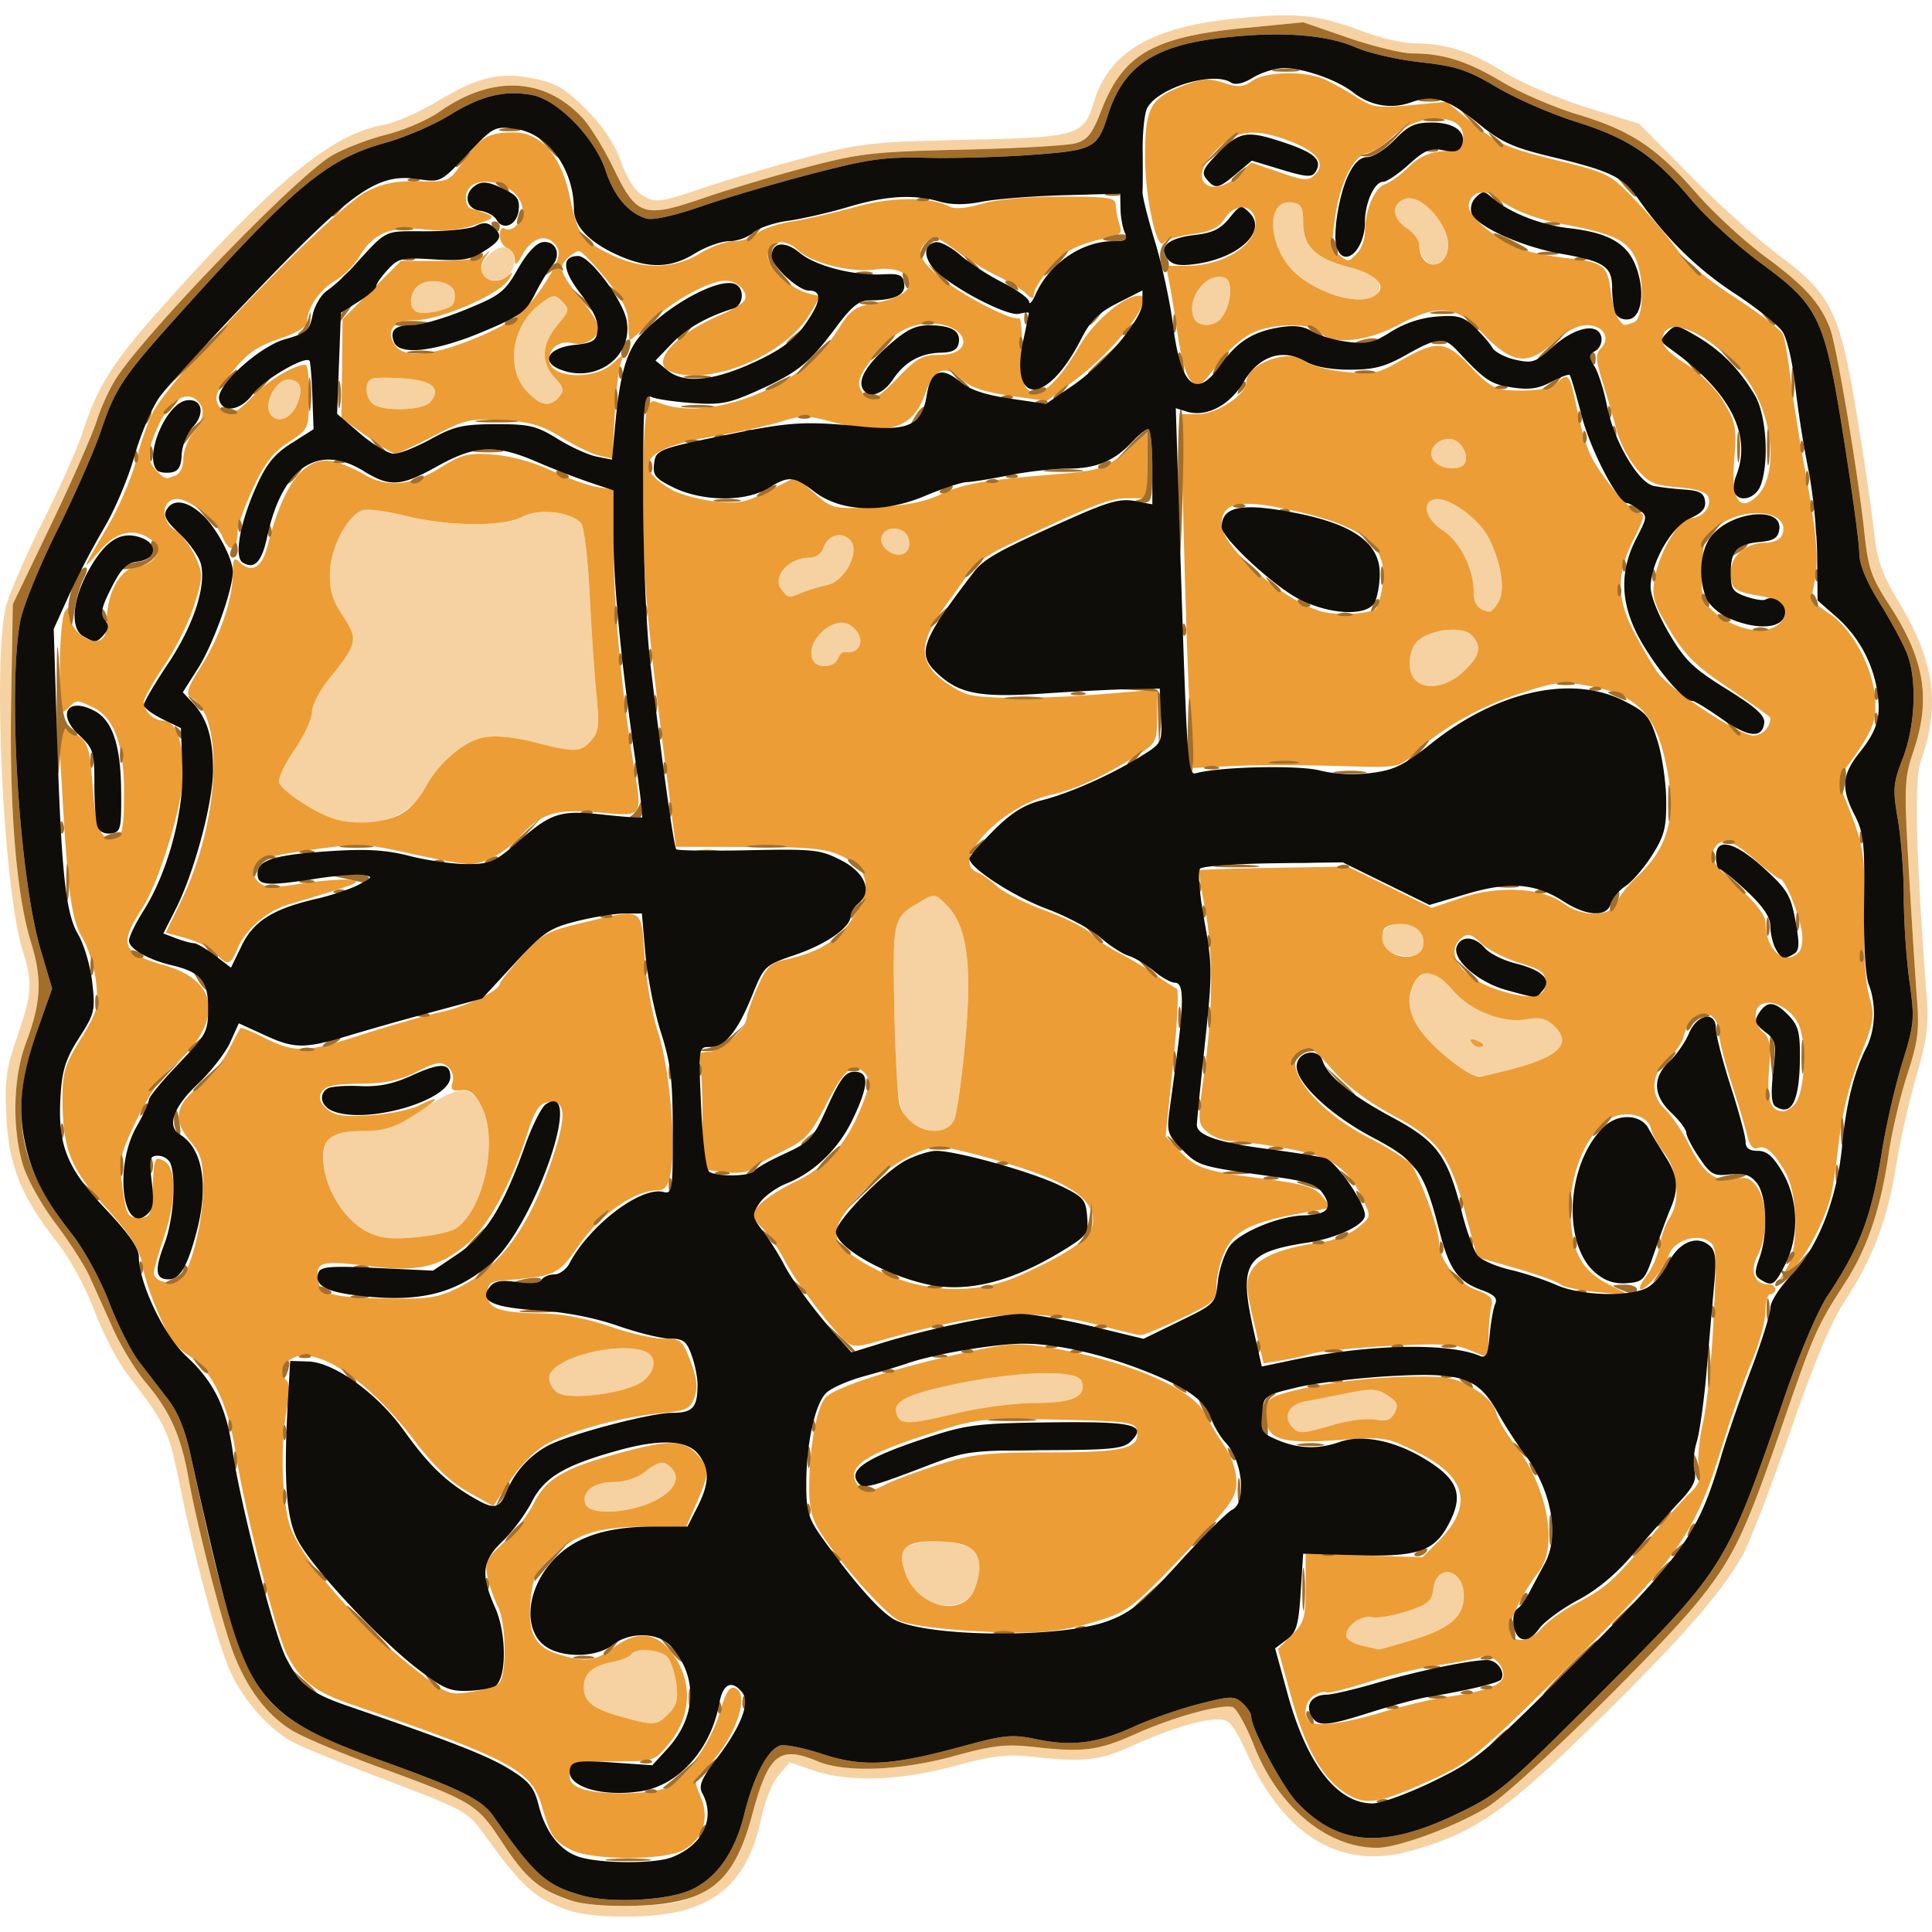 <svg width="1em" height="1em" viewBox="0 0 99.261 97.684" xml:space="preserve"
    xmlns="http://www.w3.org/2000/svg">
    <path style="display:inline;fill:#f6d2a2;stroke-width:.254" d="M87.749 161.762c-1.721-.614-2.322-1.161-4.344-3.956-.788-1.09-1.02-1.217-4.879-2.68-2.228-.845-4.417-1.731-4.864-1.97-1.209-.64-2.538-2.119-3.22-3.58-.659-1.41-1.882-5.93-2.68-9.903-.509-2.532-.685-2.894-2.674-5.49-.481-.628-1.23-2.08-1.664-3.226-.466-1.23-1.264-2.688-1.949-3.556-1.811-2.301-2.449-3.893-2.572-6.428-.09-1.844-.008-2.445.558-4.083.77-2.23.802-2.754.275-4.447-.972-3.12-1.54-14.68-.865-17.608.142-.616.98-2.56 1.862-4.318.882-1.758 1.808-3.825 2.057-4.593.783-2.416 1.536-3.623 3.97-6.359 5.824-6.548 8.87-9.064 11.525-9.522.559-.096 1.785-.632 2.724-1.19 2.174-1.29 3.236-1.542 5.003-1.187 1.145.23 1.597.498 2.679 1.584.88.883 1.462 1.756 1.798 2.694.331.926.72 1.513 1.169 1.765.621.348.854.316 3.048-.424 1.306-.44 3.712-1.152 5.346-1.582 2.732-.718 3.38-.79 8.092-.89 5.778-.122 6.114-.218 6.616-1.892.783-2.613 2.939-3.898 7.283-4.34 3.177-.322 4.237-.214 6.593.673.882.332 2.087.604 2.677.605 1.563.002 2.866.43 4.611 1.513.849.527 2.743 1.331 4.21 1.788l2.667.83 2.614 2.656c1.437 1.462 3.51 3.322 4.605 4.134 2.635 1.953 3.09 2.889 3.953 8.115.356 2.159.747 4.812.868 5.896.188 1.677.395 2.264 1.383 3.925 1.753 2.945 2.042 5.175 1.039 8.018-.347.982-.242 5.027.319 12.328.093 1.218-.03 2.092-.54 3.824a45.679 45.679 0 0 0-1.046 4.627c-.452 2.798-1.184 4.731-2.629 6.95-.73 1.12-1.594 3.187-2.838 6.793-.984 2.85-2.084 5.697-2.446 6.326-1.13 1.967-3.184 4.3-7.609 8.643-4.557 4.473-6.096 5.541-9.332 6.476-3.587 1.036-6.494-.64-8.449-4.871-.763-1.653-.941-1.866-1.553-1.864-.874.003-2.579.53-4.374 1.351-1.636.749-2.535.856-4.953.589-1.512-.167-2.138-.099-4.19.454-2.838.764-5.431.848-7.238.232l-1.232-.42-.571.665c-.315.366-.708 1.326-.875 2.134-.555 2.694-1.73 4.13-3.91 4.78-1.547.46-4.773.466-6.048.011zm6.833-.89c1.442-.812 2.015-1.674 2.626-3.955.854-3.188 1.39-3.63 3.39-2.794 1.419.592 4.242.481 7.005-.276 2.058-.564 2.646-.628 4.191-.455 2.45.275 3.234.17 5.146-.688 1.95-.874 4.457-1.561 4.975-1.363.204.078.69.96 1.083 1.96 1.248 3.181 3.77 5.273 6.341 5.26 1.074-.006 3.988-1.079 5.627-2.072 1.516-.918 8.758-7.985 10.887-10.621 1.768-2.192 2.397-3.506 4.23-8.841 1.702-4.952 1.818-5.216 3.273-7.468 1.164-1.8 1.842-3.807 2.26-6.684.162-1.115.588-2.926.947-4.027.556-1.706.63-2.284.501-3.937-.083-1.065-.27-4.02-.416-6.567-.251-4.368-.237-4.718.246-6.152.9-2.674.56-4.703-1.258-7.494-.922-1.414-1.077-1.869-1.275-3.732-.324-3.044-1.43-9.612-1.764-10.473-.506-1.306-1.303-2.188-3.308-3.663-1.083-.796-2.688-2.277-3.568-3.29-2.016-2.323-3.363-3.215-6.09-4.032-1.19-.357-2.932-1.107-3.872-1.667-1.81-1.079-3.005-1.46-4.612-1.47-.542-.003-2.028-.364-3.302-.802l-2.316-.797-3.01.293c-4.69.456-6.238 1.345-7.352 4.223-.474 1.223-.713 1.529-1.33 1.701-.415.116-3.018.263-5.784.326-4.593.105-5.29.183-8.001.896-1.634.43-4.023 1.142-5.31 1.584-3.1 1.066-3.451.95-4.646-1.525-.489-1.013-1.217-2.189-1.617-2.612-1.959-2.071-4.635-2.179-7.315-.295-.605.426-1.84.958-2.746 1.184-.904.225-2.161.71-2.794 1.076-1.739 1.01-9.256 8.753-11.019 11.35-.35.517-.825 1.535-1.054 2.263-.23.727-1.295 3.148-2.367 5.378l-1.949 4.056-.085 4.961c-.095 5.576.266 9.976 1.02 12.415.585 1.894.525 3.073-.263 5.177-.657 1.754-.721 4.337-.154 6.246.219.738.956 2.062 1.678 3.017.709.935 1.497 2.164 1.751 2.73l1.204 2.682c.407.908 1.175 2.165 1.707 2.794 1.21 1.431 1.785 2.718 2.157 4.826.42 2.378 1.703 7.394 2.3 8.991.7 1.868 1.787 3.297 3.089 4.057.6.35 2.519 1.16 4.265 1.8 5.024 1.84 5.161 1.923 6.473 3.914 1.797 2.728 3.157 3.374 6.862 3.26 1.842-.058 2.492-.187 3.343-.667zm-4.05-9.034c-1.485-.408-1.96-.778-1.96-1.525 0-.708.44-1.092 1.49-1.302.444-.088.868-.26.943-.382.222-.359 1.543-.253 1.877.15.17.204.368.819.442 1.367.106.79.022 1.108-.404 1.534-.61.61-.717.617-2.388.158zm38.066-3.651c-.407-.088-.784-.29-.837-.448-.155-.468.714-1.157 1.297-1.027.294.065 1.107-.07 1.805-.3 1.081-.355 1.282-.524 1.352-1.131.157-1.366 1.57-1.064 1.57.335 0 1.072-.718 1.69-2.631 2.267-.958.288-1.758.511-1.778.494-.02-.016-.37-.102-.778-.19zm-22.49-2.39c-.828-.419-1.476-2.054-1.028-2.594.365-.44 2.158-.517 3.16-.136.519.197.652.42.652 1.087 0 1.7-1.233 2.428-2.784 1.644zm-17.445-4.886c-.24-.624.407-1.14 1.43-1.14.566 0 1.212-.205 1.597-.507.767-.604 1.036-.63 1.44-.144.461.555-.058 1.286-1.254 1.764-1.326.53-3.015.545-3.213.027zm36.258-4.028c-.423-.51-.094-1.104.689-1.248.375-.068 1.347-.26 2.161-.424 1.27-.256 1.568-.24 2.1.108.507.332.572.496.356.898-.2.375-.436.457-.992.346-.4-.08-1.36.037-2.13.261-1.703.496-1.819.499-2.184.059zm-20.263-.56c-.264-.689.464-1.062 3.14-1.61 3.15-.644 6.12-.713 6.338-.145.305.796-.4 1.14-2.338 1.14-1.022 0-2.808.227-3.97.506-2.554.612-2.97.627-3.17.109zm-17.42-1.132c-.244-.149-.444-.498-.444-.775 0-.968 3.46-1.913 4.932-1.348.727.279.479 1.276-.423 1.699-1.104.518-3.5.768-4.064.424zm-9.804-8.28c-1.063-.544-1.997-1.933-2.211-3.288-.226-1.432.263-1.885 2.035-1.885 1.152 0 1.574-.15 2.867-1.013 2.022-1.35 2.597-1.397 3.19-.257.894 1.717.109 5.382-1.348 6.292-.26.161-1.194.36-2.077.44-1.232.112-1.802.044-2.456-.29zm28.174-5.495c-.863-.438-.998-1.193-1.085-6.023-.082-4.563-.07-4.612 1.3-5.416.77-.452.787-.45 1.39.152 1.044 1.044 1.316 3.008.96 6.938-.168 1.864-.415 3.678-.549 4.03-.272.717-1.005.833-2.016.32zm28.02-2.917c-1.206-.684-2.638-2.434-2.638-3.222 0-.94.433-1.667.993-1.667.257 0 .808.399 1.225.887.907 1.062 2.592 1.726 3.804 1.499.63-.118.988-.042 1.354.29 1.007.91.4 1.595-1.974 2.233-1.939.52-1.811.52-2.764-.02zm1.172-1.18c0-.054-.177-.167-.394-.25-.226-.087-.328-.045-.239.1.15.24.633.356.633.15zm-4.572-4.696c-.953-.27-.894-1.397.08-1.508.88-.101 1.494.371 1.393 1.073-.083.582-.509.707-1.473.435zm-54.296-6.87c-.979-.247-2.822-1.417-3.012-1.913-.074-.191.275-.942.774-1.668.5-.725.908-1.602.908-1.947s.385-1.103.856-1.686c1.493-1.848 1.539-2.048.738-3.259-.542-.82-.696-1.34-.668-2.253.04-1.294.906-2.93 1.685-3.185.248-.08 1.2.04 2.116.27 2.25.564 5.08.595 6.087.066.83-.437 2.412-.273 2.997.31.164.163.358 1.715.455 3.639.093 1.844.25 4.185.352 5.2.157 1.584.118 1.919-.272 2.35-.554.613-.82.62-2.916.084-1.055-.27-1.994-.36-2.597-.246-1.037.194-2.36 1.335-3.03 2.614-.77 1.468-2.541 2.111-4.473 1.624zm55.363-7.18c-.449-.45-.37-1.592.14-2.035.673-.584 2.266-.756 2.728-.293.576.575.468 1.08-.406 1.896-.829.774-1.927.967-2.462.432zm-30.92-.98c-.546-.883.987-2.404 1.866-1.853.848.531.646 1.539-.277 1.387-.109-.018-.264.14-.345.351-.168.44-.997.516-1.245.115zM134.61 94.9c-.175-.07-.318-.459-.318-.863 0-1.182-.722-2.61-1.6-3.165-.866-.546-1.097-1.457-.403-1.59.694-.134 2.254.974 2.755 1.956.658 1.291.878 2.65.533 3.296-.293.546-.41.59-.967.366zm-35.851-.942c-.563-.679.31-1.683 1.463-1.683a.74.74 0 0 0 .662-.485c.21-.662.907-.883 1.36-.431.558.558-.233 2.127-1.173 2.328-.378.08-.95.253-1.271.383-.735.298-.697.302-1.041-.112zm5.418-2.045c-.614-.449-.295-1.224.46-1.117.356.05.601.285.65.62.094.666-.51.936-1.11.497zm28.083-4.591c-.393-.475.066-1.143.784-1.143.515 0 .99.707.812 1.206-.158.44-1.213.398-1.596-.063zm-59.859-2.558c-.213-.557.418-1.633.96-1.633.66 0 .823.44.473 1.285-.337.814-1.175 1.018-1.433.348zm5.3-.414c-.398-.398-.39-1.136.013-1.271.174-.059.925-.06 1.669-.002 1.427.11 1.876.521 1.313 1.2-.383.46-2.554.514-2.995.073zm7.938-.622c-1.11-1.198-.761-3.403.713-4.498.65-.482.733-.49 1.117-.105.385.384.366.474-.257 1.214-.814.967-.859 1.925-.127 2.704.452.48.49.648.223.97-.467.562-.962.478-1.669-.285zm34.267-3.773c-.393-1.024.69-2.4 1.61-2.047.436.167.305 1.466-.21 2.087-.38.458-1.218.434-1.4-.04zM80 79.653c-.43-.165-.402-.963.048-1.337.542-.45 1.771-.233 1.878.332.05.26-.007.559-.124.666-.302.273-1.423.484-1.802.339zm46.807-.992c-1.32-.484-2.365-1.509-2.71-2.659-.352-1.178.052-2.086.878-1.968.456.065.554.246.554 1.024 0 1.24.65 1.863 2.413 2.312.954.243 1.425.498 1.486.805.178.903-.923 1.107-2.621.486zm-43.485-1.014c-.203-.53.762-1.495 1.292-1.292.475.183.53.958.097 1.39-.432.432-1.207.377-1.39-.098zm48.488-.657a1.242 1.242 0 0 1-.312-.763c0-.249-.286-.639-.635-.868-.783-.513-.823-1.28-.079-1.516.842-.267 2.297 1.396 2.19 2.503-.084.868-.635 1.173-1.164.644z" transform="translate(-58.577 -64.416)"/>
    <path style="display:inline;fill:#ec9d36;stroke-width:.254" d="M87.943 158.678c-.929-.484-1.056-.673-1.532-2.271-.55-1.844-1.565-2.384-9.904-5.256-1.733-.597-2.518-1.213-3.173-2.49-.586-1.144-2.23-7.604-2.657-10.441-.372-2.47-1.26-4.277-2.445-4.978-.403-.238-.896-.781-1.094-1.206-.737-1.578-1.097-2.578-1.279-3.55-.136-.727-.629-1.483-1.82-2.793-1.83-2.014-2.225-2.976-2.247-5.48-.014-1.472.086-1.817.93-3.196.872-1.428.933-1.65.792-2.921-.084-.757-.395-1.776-.692-2.264-.57-.942-.748-2.238-1.068-7.804l-.18-3.105.668.31c.851.397.946.656 1.116 3.041.143 2.007.478 2.667 1.208 2.387.302-.116.384-.616.384-2.325 0-2.485-.522-3.882-1.642-4.392-.833-.38-.783-.383-1.26.095-.364.363-.4.172-.396-2.096.002-1.372.115-2.666.25-2.875.202-.313.247-.286.25.15.005.678.841 1.445 1.446 1.328.354-.069.465-.33.472-1.102.013-1.402.703-2.608 1.55-2.709.967-.115 1.386-.887.742-1.365-.882-.655-1.809-.453-2.695.586-.94 1.103-.92 1.043.474-1.333.574-.978 1.23-2.521 1.457-3.43.228-.908.638-2.04.913-2.515 1.2-2.076 9.276-10.38 10.903-11.21.819-.417 1.504-.553 2.665-.528 1.555.034 1.567.029 2.28-1 .87-1.256 1.31-1.51 2.614-1.51 1.374 0 2.417 1.177 2.857 3.222.44 2.054.594 2.282 2.013 3 1.663.843 3.323.841 4.698-.006.559-.344 1.35-.627 1.758-.627.408-.001.941-.181 1.184-.401.243-.22 1.052-.496 1.798-.614.746-.117 2.213-.453 3.261-.746 1.893-.53 3.842-.53 4.85-.002.24.126.9.062 1.627-.156.752-.227 2.313-.369 4.05-.369 2.52 0 2.827.049 2.835.445.004.244.09.688.189.986.158.473.06.565-.77.72-.524.099-1.265.34-1.646.538-.751.388-1.99 1.864-1.99 2.37 0 .212-.127.186-.393-.08-.216-.216-.873-.619-1.46-.895-.588-.276-1.55-.868-2.14-1.316-.894-.68-1.133-.76-1.46-.49-.593.493-.476.896.51 1.762 1.038.912 3.844 2.391 4.161 2.195.119-.073.2.68.18 1.673-.027 1.448.052 1.86.4 2.084.568.366 1.473-.463 2.59-2.372.718-1.225 2.253-2.519 3.009-2.535.966-.022-1.165 2.781-3.331 4.382l-1.401 1.035-1.875-.27c-1.318-.19-2.05-.436-2.469-.829-.859-.807-1.447-.574-1.91.755-.619 1.783-1.953 2.17-4.826 1.4-1.222-.328-1.54-.329-2.54-.007-.628.202-2.229.55-3.556.773-3.485.586-4.2 1.5-2.123 2.717.409.24 1.393.512 2.188.606 1.268.149 1.614.084 2.838-.535l1.393-.706.936.822c.926.813.961.821 3.123.723 1.532-.069 2.528-.259 3.33-.636 1.204-.566 2.222-.745 6.01-1.056 2.317-.19 2.596-.297 3.959-1.53l.698-.632V89.225h-1.012c-.946 0-1.961.4-6.31 2.483-.744.356-1.517.886-1.719 1.178-.201.292-.821 1.156-1.378 1.92-1.28 1.762-1.341 2.732-.23 3.668.43.362 1.088.739 1.461.838.91.242 3.908.225 7.093-.04l2.603-.217-.009 1.372c-.009 1.333-.04 1.39-1.08 2.04-1.755 1.097-3.114 1.717-4.387 2.002-2.502.56-5.213 3.424-3.767 3.98.225.085.682.41 1.017.72.334.31 1.454.871 2.488 1.249 1.034.377 2.078.904 2.32 1.17.24.267.908.725 1.484 1.02.575.293 1.422.803 1.883 1.131.46.33.933.634 1.049.679.116.044.035 1.768-.18 3.83l-.39 3.751.611.655c.925.988 1.32 1.129 4.255 1.511 2.261.295 2.786.448 3.181.931l.474.578-1.652.303c-2.45.448-3.333.894-3.824 1.927-.233.492-.426 1.278-.428 1.746-.004.804-.103.898-1.842 1.727-1.01.483-1.952.865-2.092.85-.14-.016-1.168-.266-2.286-.556-3.248-.844-5.868-.647-11.038.829-1.286.367-1.423.364-1.873-.04-.744-.668-2.582-3.123-3.083-4.119a8.133 8.133 0 0 0-1.096-1.583c-.643-.687-.645-.699-.161-1.237.268-.299 1.092-.83 1.83-1.182 1.578-.75 2.613-1.912 3.375-3.79.452-1.114.492-1.423.225-1.745-.564-.68-1.07-.293-2.003 1.536-.8 1.567-1.062 1.854-2.204 2.413-.713.35-1.459.77-1.657.936-.222.186-.774.246-1.434.157l-1.074-.143v-2.613c0-1.437-.069-2.794-.154-3.015-.115-.3.007-.402.486-.402.617 0 1.954-1.24 1.954-1.813 0-.138.24-.809.533-1.49.436-1.012.68-1.27 1.334-1.412 1.772-.382 2.732-.946 3.493-2.052 1.089-1.583.964-2.583-.407-3.255-.868-.426-1.568-.5-4.81-.508l-3.795-.01-.456-3.557c-1.065-8.314-1.22-10.118-1.22-14.097.002-4.694.107-5.45.726-5.19 1.209.506 2.869.416 4.706-.254 2.102-.766 3.576-1.896 4.612-3.532.616-.975.847-1.13 1.968-1.334 1.49-.27 2.106-.941 1.368-1.49-.288-.214-.826-.29-1.452-.206-1.269.17-3.265-.327-3.973-.989-.67-.626-1.456-.525-1.56.2-.087.605 1.137 1.78 2.106 2.023l.594.149-.518.878c-1.261 2.138-5.152 3.76-7.165 2.987-1.092-.419.174-1.888 2.48-2.877.62-.265 1.206-.611 1.303-.769.249-.402-.335-1.026-.96-1.026-.837 0-2.683 1.005-3.8 2.068-.567.54-1.07.98-1.117.98-.047 0-.086-.39-.086-.865 0-.65-.287-1.22-1.156-2.286-.637-.781-1.257-1.42-1.38-1.42-.121 0-.4.179-.62.398-.455.456-.349.739.846 2.24.433.543.786 1.129.786 1.302 0 .519-.72.955-1.318.799-.66-.172-1.222.22-1.222.852 0 .942 2.29 1.073 3.263.187.582-.53.614-.534.426-.064-.112.28-.258 1.507-.326 2.728l-.122 2.22-.668-.15c-.367-.082-1.239-.502-1.938-.934-1.023-.633-1.614-.805-3.048-.888-1.646-.095-1.907-.035-3.528.81-.963.503-1.849.913-1.968.913-.12 0-.791-.412-1.493-.916l-1.275-.916.03-2.539.032-2.539 1.498-1.498 1.497-1.498h1.982c1.225 0 2.117-.12 2.337-.317.302-.27.306-.251.022.124-.678.897.393 1.67 1.236.892.203-.188.178-.07-.062.29-.512.766-3.536 2.06-4.817 2.06-1.055 0-1.484.515-1.03 1.24.444.71 1.786.626 3.982-.249 2.092-.833 2.864-1.455 3.907-3.147.66-1.072.709-1.478.223-1.882-.475-.394-1.116-.104-1.554.702-.272.502-.366.555-.373.216-.006-.249-.182-.518-.392-.599-.21-.08-.38-.369-.38-.642 0-.272.097-.435.216-.362.47.29 1.093-.492.925-1.16-.324-1.292-2.703-1.73-2.874-.53-.045.315.07.618.254.674 1.368.414 1.374.439.212.836-.791.27-1.596.343-2.63.234-1.722-.18-2.614.202-3.338 1.427-.245.415-.814.971-1.264 1.237-.79.466-1.408 1.398-1.408 2.123 0 .192-.542.533-1.206.758-1.444.49-1.857.785-2.85 2.036-.603.758-.705 1.05-.5 1.433.373.699.791.596 1.776-.439.77-.808 2.129-1.621 2.709-1.62.11 0 .19.745.18 1.655-.02 1.652-.021 1.656-1.064 2.332-.793.514-1.23 1.083-1.822 2.365-.428.93-.78 1.908-.782 2.177-.008 1.001-.413 1.195-.758.362-.395-.953-1.829-2.11-2.465-1.988-.714.136-.714 1.127 0 1.595.338.221.807.83 1.043 1.353.406.9.404 1.031-.05 2.488-.263.845-.954 2.238-1.535 3.094-.582.856-1.058 1.711-1.058 1.9 0 .47.521.954 1.026.954.597 0 1.006 1.08 1.006 2.657 0 1.562-1.234 5.627-2.124 6.995-1.21 1.862-1.038 2.292 1.17 2.922 2.897.825 3.014 2.999.285 5.295-.438.368-1.216 1.553-1.729 2.634-.88 1.851-.921 2.051-.728 3.494.19 1.408.256 1.53.84 1.53.602 0 .64-.083.711-1.59.071-1.488.107-1.572.572-1.324.662.355.66 1.963-.006 3.955-.276.825-.505 1.635-.508 1.8-.01.47 1.02.69 1.397.297.547-.568 1.137-3 1.137-4.688 0-1.32-.107-1.712-.635-2.34-.926-1.1-.825-1.841.382-2.811.56-.45 1.26-1.298 1.555-1.884.296-.587.57-1.103.61-1.148.038-.044.51.14 1.047.409 1.779.89 2.215.887 5.114-.046 1.497-.482 3.35-1.013 4.119-1.181 1.332-.292 3.035-1.11 3.059-1.47.006-.094.51-.727 1.119-1.406 1.01-1.127 1.283-1.278 3.1-1.713 3.189-.763 3.036-.846 3.208 1.742.081 1.222.392 2.965.69 3.873.582 1.774.94 5.704.656 7.213-.129.687-.298.915-.676.915-1.155 0-2.916 1.216-3.998 2.757-1.136 1.62-1.167 1.635-3.983 1.877-.622.053-.762.18-.762.689 0 .757.597.966 2.862 1.002.986.016 2.284.267 3.41.66 1 .35 2.245.635 2.768.635.895 0 .976.068 1.395 1.163.325.852.38 1.344.206 1.842-.212.607-.398.694-1.756.825-2.007.193-4.615.901-5.854 1.59-.573.318-1.37 1.116-1.865 1.868l-.865 1.313-1.294-.724c-.894-.5-1.748-1.32-2.766-2.653-2.364-3.097-5.016-4.881-6.262-4.214-.555.297-.67.767-.286 1.162.141.145.146.698.011 1.384-.347 1.774-.284 4.604.133 6.01.47 1.585 3.383 4.982 6.195 7.227 1.875 1.496 1.954 1.531 3.073 1.365.632-.094 1.291-.289 1.466-.432.432-.356.409-3.094-.033-3.959a7.498 7.498 0 0 1-.53-1.52c-.161-.75-.076-.931.832-1.778.557-.519 1.254-1.428 1.55-2.02.63-1.26 1.543-1.794 4.407-2.576 2.532-.692 3.266-.683 3.953.05.684.727.685.915.013 2.476l-.54 1.253-1.936.002c-2.552.002-3.693.349-4.923 1.497-.878.819-1.035 1.13-1.145 2.282-.163 1.693.216 2.42 1.455 2.791 1.39.417 1.842.36 2.803-.348 1.173-.866 2.082-.824 2.888.134 1.212 1.44 1.181 3.334-.078 4.842-.717.859-.741.866-2.846.866-2.008 0-2.128.031-2.205.571-.06.422.094.638.588.826.932.354 3.684.311 4.435-.069.95-.481 2.247-2.347 2.69-3.871.29-.996.497-1.329.765-1.226.844.324-.043 2.745-1.512 4.125-.59.554-.6.619-.24 1.478.472 1.13.1 2.206-.953 2.75-.993.513-4.682.495-5.686-.028zm4.977-6.998c.426-.426.51-.744.404-1.534-.074-.548-.273-1.163-.442-1.367-.334-.403-1.655-.509-1.877-.15-.075.121-.5.294-.943.382-1.05.21-1.49.594-1.49 1.302 0 .747.475 1.117 1.96 1.525 1.67.46 1.777.452 2.388-.158zm-1.044-10.796c1.196-.478 1.715-1.209 1.255-1.764-.405-.487-.674-.46-1.441.144-.385.302-1.03.508-1.597.508-1.023 0-1.67.515-1.43 1.14.198.517 1.887.503 3.213-.028zm-.573-6.117c.902-.423 1.15-1.42.423-1.7-1.472-.564-4.932.381-4.932 1.349 0 .277.2.626.445.775.564.344 2.96.094 4.064-.424zm-9.12-5.009c2.197-1.113 3.7-3.243 4.873-6.909.644-2.01.555-2.715-.324-2.59-.459.065-.679.41-1.105 1.733-.812 2.517-2.011 4.686-3.078 5.568-1.428 1.182-2.508 1.425-4.975 1.122-2.478-.304-2.77-.234-2.668.643.095.817.696.976 3.832 1.018 1.894.026 2.414-.062 3.445-.585zm28.81-.61c2.756-1.251 3.741-1.988 3.741-2.797 0-.883-.728-1.564-2.413-2.26-1.234-.509-3.894-1.282-5.233-1.52-.991-.177-3.03.978-4.383 2.482-1.498 1.666-1.526 2.29-.146 3.202 2.643 1.75 5.808 2.084 8.434.893zm-29.026-2.388c1.457-.91 2.242-4.575 1.348-6.292-.35-.673-.605-.874-1.049-.826-.468.05-.556-.032-.436-.409a.776.776 0 0 0-.252-.805c-.337-.28-.592-.237-1.593.266-.888.446-1.634.602-2.924.614-1.32.013-1.787.114-1.962.427-.164.292-.089.54.26.855.394.356.832.424 2.217.343.949-.056 2.097-.289 2.55-.518 1.205-.608 1.01-.307-.367.566-.931.591-1.483.757-2.521.757-1.75 0-2.24.458-2.015 1.885.214 1.355 1.148 2.744 2.211 3.287.654.334 1.224.401 2.456.29.883-.08 1.818-.279 2.077-.44zm25.657-5.663c.134-.352.381-2.166.55-4.03.355-3.93.083-5.894-.961-6.938-.603-.602-.62-.604-1.39-.152-1.37.804-1.382.853-1.3 5.416.042 2.333.164 4.571.272 4.975.36 1.35 2.394 1.874 2.83.73zm-6.005-23.619c.08-.21.236-.369.345-.35.923.15 1.125-.857.277-1.388-.88-.551-2.412.97-1.867 1.853.248.4 1.077.324 1.245-.115zm-1.82-3.409c.322-.13.894-.302 1.272-.383.94-.2 1.73-1.77 1.172-2.328-.452-.452-1.149-.231-1.36.431a.74.74 0 0 1-.66.485c-1.154 0-2.027 1.004-1.464 1.683.344.414.306.41 1.04.112zm5.487-2.653c-.048-.336-.293-.57-.65-.62-.754-.108-1.073.667-.46 1.116.601.439 1.205.169 1.11-.496zm-37.69-3.36c.232-.09.402-.45.402-.855 0-.386.229-.992.508-1.347.6-.763.644-1.28.143-1.695-.558-.464-1.374.1-1.937 1.34-.59 1.299-.61 1.795-.093 2.311.456.456.44.452.977.245zm6.238-3.641c.35-.845.187-1.285-.474-1.285-.54 0-1.172 1.076-.959 1.633.258.67 1.096.466 1.433-.348zm6.862-.14c.563-.678.114-1.088-1.313-1.199-.744-.057-1.495-.057-1.67.002-.403.135-.41.873-.012 1.27.441.442 2.612.389 2.995-.072zm6.612-.264c.267-.321.229-.489-.223-.969-.732-.779-.687-1.737.127-2.704.623-.74.642-.83.257-1.214-.384-.385-.467-.377-1.117.105-1.474 1.095-1.824 3.3-.713 4.498.707.763 1.202.847 1.67.284zm17.432-1.008c.933-.974 1.243-1.143 2.089-1.143 1.892 0 1.512-1.568-.39-1.61-1.178-.026-2.186.594-3.165 1.946-.565.78-.664 1.094-.462 1.47.381.714.72.597 1.928-.663zm-22.938-3.69c.117-.106.174-.406.124-.665-.107-.565-1.336-.782-1.878-.332-.45.374-.479 1.172-.048 1.337.379.145 1.5-.066 1.802-.34zm45.96 76.473c-1.226-.753-2.101-2.287-2.852-4.999l-.676-2.442.711-.711c.64-.64.711-.885.711-2.445v-1.734l3.003.088 3.003.09.78-.78c1.855-1.855 1.521-3.348-1.027-4.603-1.618-.796-1.71-.81-4.025-.64-3.031.222-3.766-.02-3.766-1.242 0-.766.103-.906.826-1.127 1.568-.479 4.135-.832 6.413-.88 2-.044 2.419.026 3.347.557.658.377 1.123.855 1.224 1.255.09.356.498 1.071.908 1.589 1.717 2.168 2.325 5.27 1.295 6.61-.895 1.166-1.636 2.727-1.483 3.126.229.595 1.02.487 1.639-.224.299-.345 1.091-.913 1.76-1.264 1.535-.805 1.905-1.134 3.742-3.318.823-.977 1.771-2.037 2.108-2.354.469-.443.575-.741.457-1.281-.085-.387.012-1.442.215-2.344.203-.902.45-3.315.546-5.362.17-3.59.158-3.732-.347-4.002-.642-.344-1.74.081-1.954.756-.198.622-1.121 1.76-1.429 1.76-.14 0-.02-.297.266-.66.286-.364.596-1.078.69-1.588.093-.51.325-1.152.514-1.428.554-.804.429-2.389-.26-3.293-.334-.436-.648-1.01-.699-1.275-.145-.75-1.472-1.002-2.25-.427-1.132.837-1.91 2.736-1.886 4.604.026 2.095.525 3.076 1.938 3.806l1.09.562-1.626-.15c-.894-.083-1.763-.266-1.933-.406-.17-.141-1.2-.512-2.29-.826l-1.98-.57-.54-2.032c-.848-3.203-1.399-3.97-3.76-5.24-1.318-.71-2.412-1.534-3.14-2.367-.947-1.082-1.186-1.234-1.561-.99-1.143.742.672 3.093 3.494 4.527.908.462 1.841 1.052 2.074 1.312.454.507 1.482 3.338 1.483 4.084.002.845.96 2.05 1.901 2.391.74.268.895.435.784.848-.077.284-.14.995-.142 1.582l-.003 1.067-.946-.396c-.77-.321-1.539-.363-4.128-.225-1.75.094-3.524.268-3.943.387-.42.12-1.162.283-1.651.364l-.89.148-.487-2.07c-.43-1.82-.445-2.145-.127-2.709.384-.681 1.59-1.168 3.54-1.43.63-.084 1.475-.414 1.876-.734.728-.58.728-.581.301-1.48-.789-1.664-1.62-2.213-3.977-2.628-1.178-.207-2.443-.377-2.812-.377-.368 0-.906-.2-1.193-.445-.512-.435-.516-.505-.161-3.112.453-3.333.456-6.21.009-8.509-.19-.977-.32-1.806-.288-1.84.032-.034 1.763-.091 3.848-.126l3.79-.064 2.159 1.06 2.159 1.062 1.524-.517c1.894-.643 4.15-.524 5.233.278.998.738 2.452.715 2.754-.043.125-.314.585-.9 1.02-1.302 1.742-1.604 2.123-3.326 1.393-6.297-.528-2.149-1.533-3.086-3.758-3.506-1.487-.28-1.726-.255-3.71.4-2.08.688-4 1.792-5.425 3.118-.675.628-.845.662-2.985.602-3.215-.09-4.958-.09-6.75.002l-1.56.08-.15-2.55c-.083-1.401-.225-5.492-.316-9.09l-.166-6.54h.904c.941 0 2.467-1.01 2.467-1.634 0-.952 2.223-1.768 2.991-1.098.24.21 1.156.46 2.034.555 1.476.16 1.699.114 2.952-.603 1.83-1.047 2.294-.999 3.567.367.83.892 1.256 1.152 1.935 1.183 1.435.065 2.119-.057 2.561-.456.516-.466.589-.35.978 1.56.172.838.484 1.866.695 2.285.589 1.17 2.089 2.921 2.501 2.921.284 0 .217.3-.292 1.303-.909 1.794-.912 3.065-.012 4.793.4.769.942 1.701 1.205 2.073.632.896 4.208 3.261 4.93 3.261.47 0 .879-.42.879-.905 0-.056-.943-.732-2.096-1.503-1.708-1.142-2.273-1.694-3.059-2.989-.836-1.377-.942-1.722-.801-2.603.22-1.372 1.282-3.175 1.871-3.175.6 0 1.088-.588.898-1.081-.098-.256-.617-.422-1.566-.5-1.235-.103-1.512-.23-2.14-.984-.397-.475-.84-1.322-.985-1.88a63.811 63.811 0 0 0-.718-2.469c-.383-1.221-.4-1.507-.112-1.796.529-.529.129-1.196-.717-1.196-.487 0-1.077.31-1.753.92-1.31 1.183-2.103 1.067-3.636-.533-1.362-1.422-2.237-1.5-4.323-.387-1.603.855-3.438 1.03-3.977.38-.401-.482-2.267-.501-3.386-.034-.456.19-1.14.733-1.52 1.206-.38.473-.807 1.003-.95 1.178-.668.815-1.152.043-1.5-2.393a60.917 60.917 0 0 0-.415-2.56l-.167-.826h1.056c1.958 0 3.704-1.149 3.537-2.328-.121-.851-1.042-.913-1.57-.106-.32.488-.72.679-1.695.808-.702.093-1.344.28-1.428.415-.349.565-.979-2.3-.972-4.422.01-2.538.252-2.974 2.035-3.655.899-.343 1.25-.364 1.996-.118.752.248 1 .231 1.474-.1.681-.477 2.682-.526 3.683-.09.391.17 1.132.58 1.647.912.85.548 1.107.587 2.799.428l1.862-.174 1.398 1.15c1.23 1.013 1.733 1.234 4.186 1.838 2.747.676 2.81.708 4.147 2.112.747.784 1.676 1.883 2.064 2.441.428.616 1.613 1.605 3.01 2.511 1.266.822 2.379 1.68 2.472 1.905.094.226.263 1.21.377 2.188.113.978.458 3.15.766 4.826.614 3.34.714 4.664.442 5.88-.163.727-.09.858.8 1.447 1.232.816 2.338 2.963 2.362 4.587.017 1.1-.21 1.58-1.708 3.611-.166.226-.136.613.09 1.17 1.03 2.525 1.09 2.878 1.038 6.038-.032 1.95.07 3.595.266 4.263.296 1.013.262 1.226-.491 3.134a17.72 17.72 0 0 0-1.058 4.238c-.137 1.206-.322 2.481-.41 2.835-.333 1.333-1.316 3.206-2.004 3.818l-.713.635.432-.69c.651-1.04.59-3.872-.11-5.025-.619-1.021-.979-1.312-1.424-1.149-.183.067-.38-.174-.471-.574-.086-.38-.448-1.59-.803-2.692-.356-1.1-.658-2.289-.672-2.64-.055-1.395-1.432-1.317-1.788.102-.09.355-.45.893-.803 1.196-.89.766-.969 1.874-.183 2.602.34.315.909 1.156 1.264 1.869.73 1.464 1.353 1.91 2.383 1.704.559-.112.793-.012 1.112.473.514.786.517 2.47.006 3.458-.424.82-.173 1.493.555 1.493.192 0 .35.115.35.254 0 .14-.115.254-.255.254s-.254.404-.254.897-.301 1.608-.67 2.477c-.369.869-1.047 2.797-1.507 4.286-1.475 4.776-2.24 5.85-8.66 12.166-3.91 3.845-4.45 4.284-6.308 5.123-2.724 1.23-3.365 1.336-4.37.718zm1.794-4.18c1.138-.336 2.584-.683 3.212-.772 2.151-.303 3.048-.637 3.048-1.135 0-.62-.65-1.135-1.176-.933-.232.089-1.176.27-2.099.404-.923.133-2.582.531-3.687.885-1.105.353-2.063.588-2.129.522-.066-.066-.333-.005-.594.134-.466.25-.639 1.004-.305 1.337.325.325 1.677.165 3.73-.442zm1.598-3.723c1.913-.577 2.63-1.195 2.63-2.267 0-1.399-1.412-1.7-1.569-.335-.07.607-.27.776-1.352 1.131-.698.23-1.51.365-1.805.3-.583-.13-1.452.559-1.297 1.027.053.158.43.36.837.448.408.088.758.174.778.19.02.017.82-.206 1.778-.494zm-4.048-11.059c.77-.224 1.728-.341 2.13-.261.555.111.79.029.991-.346.216-.402.15-.566-.356-.898-.532-.349-.83-.364-2.1-.108-.814.165-1.786.355-2.161.424-.783.144-1.112.739-.69 1.248.366.44.482.436 2.186-.059zm23.688-16.474c.534-.643.635-3.235.162-4.15-.41-.791-1.388-1.275-1.917-.948-.403.248-.324 1.044.142 1.43.327.272.386.667.285 1.917-.124 1.549.07 2.123.72 2.123.165 0 .439-.168.608-.372zm-14.402-1.831c2.375-.638 2.98-1.323 1.974-2.233-.366-.332-.724-.408-1.354-.29-1.212.227-2.897-.437-3.804-1.499-.846-.99-1.56-1.135-1.955-.396-.497.93-.293 1.826.664 2.907.85.96 2.208 1.936 2.693 1.936.109 0 .91-.192 1.782-.425zm-2.225-1.35c-.089-.145.013-.187.239-.1.44.168.52.35.155.35-.131 0-.309-.112-.394-.25zm3.808-3.042c0-.535-.194-.685-1.322-1.025-.727-.22-1.61-.669-1.96-.999-.531-.498-.706-.545-1.028-.278-.925.768.017 2.073 1.934 2.68 1.621.515 2.376.394 2.376-.378zm-6.274-1.94c.1-.7-.513-1.173-1.394-1.072-.566.065-.714.21-.714.705 0 1.025 1.964 1.368 2.108.368zm19.29.37c.161-.16.232-.645.16-1.08-.166-.983-.873-2.693-1.114-2.693-.098 0-.712-.47-1.362-1.042-1.205-1.06-1.795-1.148-2.115-.313-.122.318.221.783 1.275 1.726.92.822 1.443 1.491 1.443 1.845 0 1.405.977 2.293 1.714 1.556zM133.758 98.14c.874-.816.982-1.32.406-1.896-.462-.463-2.055-.291-2.728.293-.51.443-.589 1.586-.14 2.035.535.535 1.633.342 2.462-.432zm16.135-2.392c.787-.575.403-1.28-.81-1.488-1.43-.244-1.582-.362-1.582-1.226 0-.858.79-1.523 1.808-1.523.392 0 .745-.175.836-.414.445-1.159-1.708-1.518-3.178-.53-.815.549-.867.67-.937 2.232-.065 1.45-.003 1.716.508 2.181 1.063.967 2.601 1.32 3.355.768zm-20.64-.833c.093-.058.246-.556.34-1.107.339-2.01-.785-3.053-4.152-3.851-3.074-.73-4.102-.578-4.102.603 0 1.166 3.09 3.878 5.092 4.47.782.232 2.365.167 2.822-.115zm6.325-.383c.345-.646.125-2.005-.533-3.296-.501-.982-2.061-2.09-2.755-1.956-.694.133-.463 1.044.403 1.59.878.554 1.6 1.983 1.6 3.165 0 .653.238.948.817 1.011.1.011.31-.22.468-.514zm13.292-5.443c1.048-1.047.839-3.898-.426-5.802-1.5-2.261-4.249-3.685-4.446-2.304-.056.386.258.737 1.206 1.352.771.5 1.548 1.285 1.951 1.974.603 1.027.656 1.319.526 2.87-.178 2.118.267 2.833 1.19 1.91zm-15.013-1.706c.179-.5-.297-1.206-.812-1.206-.718 0-1.177.668-.784 1.143.383.461 1.438.503 1.596.063zm-12.55-7.39c.515-.62.646-1.92.21-2.087-.92-.353-2.003 1.023-1.61 2.047.182.474 1.02.498 1.4.04zm21.22.187c.526-.201.547-2.385.033-3.378-.436-.844-1.17-1.18-3.568-1.636-1.63-.31-2.623-.706-3.712-1.48-.552-.392-1.24-.09-1.24.543 0 .59 1.645 1.885 2.877 2.262.443.136 1.435.318 2.204.405 1.836.207 2.042.364 2.21 1.687.079.614.256 1.26.394 1.434.29.368.277.365.802.163zm-13.352-1.34c.73-.463.19-1.11-1.232-1.471-1.763-.45-2.413-1.071-2.413-2.312 0-.778-.098-.96-.554-1.024-1.38-.197-1.305 2.218.112 3.576 1.132 1.084 3.291 1.735 4.087 1.23zm3.8-2.495c.107-1.107-1.348-2.77-2.19-2.503-.744.237-.704 1.003.08 1.516.349.229.634.62.634.868 0 1.248 1.356 1.357 1.476.119zm-4.669.288c.22-.22.4-.716.4-1.105 0-1.09.498-2.268 1.033-2.438.266-.084.81-.481 1.212-.882.5-.5 1.038-.754 1.718-.81.792-.064 1.005-.19 1.068-.635.19-1.328-2.259-1.405-3.613-.114-.431.411-1.006.787-1.278.836-.724.13-1.415 1.496-1.676 3.316-.197 1.367-.17 1.642.193 1.914.523.392.464.397.943-.082zm-6.068-4.032.622-.622 1.45.498c1.302.448 1.488.46 1.838.11.557-.557.095-1.17-1.28-1.7-1.768-.682-2.734-.59-3.707.353-.795.771-1.042 1.44-.668 1.813.352.353 1.146.147 1.745-.452zm-13.98 74.807c-1.536-.095-3.104-.325-3.483-.513-.715-.352-2.836-2.714-3.97-4.42-.482-.726-.65-1.313-.655-2.285-.009-2.06.357-4.169.823-4.74.45-.551 3.766-1.605 7.636-2.427 1.834-.39 2.38-.41 3.937-.148 3.876.652 7.251 2.076 7.901 3.334.215.414.674 1.173 1.022 1.685.387.57.632 1.29.632 1.854 0 .827-.284 1.22-2.736 3.784-2.525 2.639-2.857 2.898-4.308 3.35-2.034.632-3.38.737-6.799.526zm.24-1.852c.217-.31.395-.942.395-1.403 0-.984-.63-1.334-2.398-1.334-1.487 0-1.851.455-1.372 1.714.588 1.546 2.585 2.151 3.375 1.023zm-4.435-5.656c.402-.208 1.625-.664 2.717-1.013 1.74-.555 2.446-.634 5.684-.637 3.894-.003 4.704-.207 4.521-1.135-.082-.421-.46-.472-4.11-.548-3.907-.082-4.09-.062-6.467.7-3.383 1.083-4.299 1.693-3.838 2.553.298.557.544.57 1.493.08zm3.767-3.687c1.161-.279 2.947-.506 3.97-.506 1.938 0 2.642-.344 2.337-1.14-.218-.568-3.188-.5-6.338.145-2.676.548-3.404.921-3.14 1.61.2.518.616.503 3.17-.11zm-38.153-23.591c-.238-.263-.916-.614-1.507-.78l-1.074-.3.81-1.669c1.962-4.039 2.216-9.447.49-10.413-.296-.166-.2-.465.517-1.6.985-1.562 1.626-3.451 1.626-4.795 0-.695.068-.826.305-.59.635.635 1.19.343 1.472-.774.819-3.24 1.935-4.682 3.38-4.365.423.093 1.122.384 1.553.647 1.169.713 2.443.611 3.93-.314 1.134-.704 1.442-.781 2.748-.685.89.065 2.058.386 2.96.814.818.388 1.875.768 2.349.845l.861.14v2.99c0 2.795.435 7.518 1.016 11.04.475 2.882.56 2.76-1.76 2.557-2.227-.194-2.94.025-4.082 1.254-.779.838-1.813 1.396-2.59 1.398-.322 0-1.69-.245-3.041-.546-2.323-.517-2.597-.527-5.053-.191-1.918.262-2.67.47-2.874.794-.21.336-.182.534.119.835.339.34.652.355 2.207.114.997-.155 2.132-.243 2.522-.197.715.085.428.2-3.17 1.271-1.094.326-2.2 1.277-2.596 2.231-.37.896-.531.937-1.118.289zm9.66-7.267c.357-.234.838-.787 1.069-1.227.67-1.28 1.993-2.42 3.03-2.614.603-.113 1.542-.024 2.597.246 2.095.537 2.362.529 2.916-.084.39-.431.43-.766.272-2.35-.101-1.015-.26-3.356-.352-5.2-.097-1.924-.29-3.476-.455-3.64-.585-.582-2.167-.746-2.997-.31-1.006.53-3.837.5-6.087-.065-.915-.23-1.868-.35-2.116-.27-.779.255-1.644 1.89-1.685 3.185-.028.913.126 1.433.668 2.253.8 1.21.755 1.41-.738 3.26-.47.582-.856 1.34-.856 1.685s-.408 1.222-.908 1.947c-.5.726-.848 1.477-.774 1.668.19.496 2.033 1.666 3.012 1.913 1.138.287 2.624.113 3.403-.397z" transform="translate(-58.577 -64.416)"/>
    <path style="display:inline;fill:#a26e2a;stroke-width:.254" d="M87.932 161.276c-1.624-.532-2.316-1.115-3.555-2.996-1.312-1.99-1.449-2.073-6.473-3.914-1.746-.64-3.665-1.45-4.265-1.8-1.302-.76-2.39-2.189-3.088-4.057-.598-1.597-1.881-6.613-2.3-8.991-.373-2.108-.948-3.395-2.158-4.826-.532-.63-1.3-1.886-1.707-2.794-.407-.909-.949-2.115-1.204-2.681-.254-.567-1.042-1.796-1.75-2.731-.723-.955-1.46-2.28-1.68-3.017-.566-1.909-.502-4.492.155-6.246.788-2.104.848-3.283.263-5.177-.754-2.439-1.115-6.84-1.02-12.415l.085-4.96 1.95-4.057c1.071-2.23 2.136-4.65 2.366-5.378.23-.728.704-1.746 1.054-2.263 1.763-2.597 9.28-10.34 11.02-11.35.632-.366 1.889-.851 2.793-1.076.905-.226 2.14-.758 2.746-1.184 2.68-1.884 5.356-1.776 7.315.295.4.423 1.128 1.6 1.617 2.612 1.195 2.476 1.545 2.59 4.646 1.525 1.287-.442 3.676-1.155 5.31-1.584 2.711-.713 3.408-.79 8-.896 2.767-.063 5.37-.21 5.784-.326.618-.172.857-.478 1.33-1.701 1.115-2.878 2.663-3.767 7.353-4.223l3.01-.293 2.316.797c1.274.438 2.76.8 3.302.803 1.607.01 2.802.39 4.612 1.469.94.56 2.682 1.31 3.873 1.667 2.726.817 4.073 1.71 6.089 4.032.88 1.013 2.485 2.494 3.568 3.29 2.005 1.475 2.802 2.357 3.308 3.663.334.86 1.44 7.43 1.764 10.473.198 1.863.353 2.318 1.275 3.732 1.818 2.791 2.159 4.82 1.258 7.494-.483 1.434-.497 1.784-.246 6.152.146 2.547.333 5.502.416 6.567.129 1.653.055 2.231-.501 3.937-.359 1.1-.785 2.912-.947 4.027-.418 2.877-1.096 4.884-2.26 6.684-1.455 2.252-1.57 2.516-3.273 7.468-1.833 5.335-2.462 6.65-4.23 8.84-2.129 2.637-9.371 9.704-10.887 10.622-1.639.993-4.553 2.066-5.627 2.072-2.57.013-5.093-2.079-6.34-5.26-.393-1-.88-1.882-1.084-1.96-.518-.198-3.025.489-4.975 1.363-1.912.858-2.696.963-5.146.688-1.545-.173-2.133-.11-4.191.455-2.763.757-5.586.868-7.005.276-2-.836-2.536-.394-3.39 2.794-.933 3.48-2.258 4.507-5.969 4.622-1.396.044-2.683-.059-3.307-.263zm6.058-.515c1.352-.565 2.336-1.927 2.82-3.903.47-1.92 1.18-3.296 1.824-3.544.223-.085 1.202.105 2.175.424 2.104.69 3.538.612 7.226-.393 2.167-.59 2.534-.624 3.834-.354 1.803.374 3.102.2 4.999-.667.819-.375 2.3-.89 3.29-1.145 1.657-.427 1.835-.431 2.252-.054.249.225.452.534.452.687 0 .623 1.611 3.637 2.366 4.428 2.122 2.223 4.43 2.389 8.191.587 2.16-1.035 2.51-1.328 7.26-6.087 6.578-6.59 6.565-6.57 9.608-15.413.72-2.096 1.69-4.382 2.156-5.08 1.71-2.57 2.285-4.092 2.827-7.486.213-1.331.682-3.372 1.043-4.535.62-1.994.64-2.233.367-4.19-.16-1.143-.29-3.075-.29-4.295 0-1.22-.135-3.007-.3-3.971-.276-1.609-.255-1.872.254-3.202.619-1.618.729-3.87.256-5.24-.164-.475-.793-1.66-1.397-2.635-.735-1.185-1.099-2.058-1.099-2.638 0-.477-.355-3.108-.79-5.849-.996-6.287-1.264-6.854-4.29-9.077-1.187-.872-2.787-2.334-3.556-3.25-1.897-2.26-3.211-3.146-5.921-3.996-1.265-.396-3.095-1.194-4.069-1.772-1.508-.896-2.083-1.085-3.902-1.285-1.173-.13-2.67-.47-3.328-.758-1.53-.67-3.873-.84-6.87-.5-3.507.398-5.085 1.465-5.879 3.973-.54 1.707-.726 1.805-3.88 2.04-1.57.117-3.997.186-5.394.153-2.205-.053-2.992.057-5.969.832-1.886.49-4.44 1.244-5.677 1.673-1.37.476-2.461.716-2.794.615-.926-.28-1.653-1.139-2.098-2.478-.555-1.671-2.453-3.619-3.767-3.865-1.413-.265-2.617.029-4.252 1.037-.815.503-2.298 1.141-3.295 1.417-3.016.836-4.704 2.247-10.766 9-2.702 3.01-3.12 3.639-3.839 5.79-.335 1-1.349 3.305-2.253 5.122-.904 1.816-1.758 3.917-1.898 4.67-.65 3.495-.05 13.175 1.048 16.88l.59 1.99-.7 1.98c-1.55 4.374-1.117 7.019 1.748 10.675.609.777 1.446 2.32 1.887 3.477.436 1.144 1.129 2.516 1.539 3.048l1.495 1.94c.508.66.882 1.6 1.163 2.922 1.534 7.22 2.363 10.04 3.461 11.774.998 1.574 2.453 2.455 6.419 3.885 4.013 1.446 5.066 1.97 5.657 2.814 2.132 3.046 2.704 3.557 4.564 4.081 1.416.399 4.256.269 5.502-.252zm-4.084-1.616a11.058 11.058 0 0 1 1.905 0c.524.054.095.1-.953.1s-1.476-.046-.952-.1zm4.652-1.414c.095-.25.237-.391.315-.313.078.078 0 .283-.173.455-.251.25-.28.22-.142-.142zm34.86-1.623c.184-.073.403-.064.487.02.085.084-.065.144-.333.133-.296-.012-.356-.072-.153-.153zm-37.591-.508c.183-.073.402-.064.486.02.085.084-.065.144-.333.133-.296-.012-.356-.072-.153-.153zm.832-.144c.059-.035.506-.406.994-.825l.888-.762-.746.825c-.41.454-.858.826-.995.826-.136 0-.2-.03-.141-.064zm2.01-.825c.327-.35.653-.635.723-.635.07 0-.142.285-.47.635-.328.349-.653.635-.723.635-.07 0 .141-.286.47-.635zm-3.096-.555c.183-.073.402-.064.486.02.085.084-.065.144-.333.133-.296-.012-.356-.072-.153-.153zm43.735-.97c.328-.349.654-.634.724-.634.07 0-.142.285-.47.635-.328.349-.654.635-.723.635-.07 0 .141-.286.47-.635zm-9.535-1.16c-.092-.148-.113-.325-.047-.391.067-.067.19.055.272.27.172.448.025.527-.225.122zm-30.323-.639c.012-.296.073-.356.154-.153.073.183.064.402-.02.487-.085.084-.145-.066-.134-.334zm-1.494-.486c.005-.42.062-.56.126-.313.065.247.06.59-.01.762-.069.172-.121-.03-.116-.45zm2.764.232c.012-.296.073-.356.154-.153.073.183.064.402-.02.487-.085.084-.145-.066-.134-.334zm33.207.229c.183-.073.402-.064.486.02.085.084-.065.144-.333.133-.296-.012-.356-.072-.153-.153zm2.148-.51c.247-.065.59-.06.762.009.172.07-.03.122-.45.117-.419-.005-.56-.063-.312-.127zm-58-.777-.616-.698.699.615c.653.576.815.782.615.782-.045 0-.36-.315-.698-.699zm59.662.525c.183-.073.402-.064.486.02.085.084-.065.144-.333.133-.296-.012-.356-.072-.153-.153zm5.381-1.223c.759-.769 1.437-1.397 1.507-1.397.07 0-.494.628-1.253 1.397-.759.768-1.437 1.397-1.506 1.397-.07 0 .493-.63 1.252-1.397zm-58.452.698c-.316-.403-.307-.412.096-.096.423.332.557.54.348.54-.052 0-.252-.2-.444-.444zm54.087.271c.183-.073.402-.064.486.02.085.084-.065.144-.333.133-.296-.012-.356-.072-.153-.153zm-2.932-1.018c.247-.065.59-.06.762.009.172.07-.03.122-.45.117-.419-.005-.56-.063-.312-.127zm-38.909-.937-.613-.792.727.69c.4.38.675.737.613.792-.063.056-.39-.255-.727-.69zm-4.784.43c.244-.064.644-.064.889 0 .244.063.044.116-.445.116s-.689-.053-.444-.117zm46.625.001c.183-.073.402-.064.486.02.085.085-.065.145-.333.134-.296-.012-.356-.073-.153-.154zm-45.165-.176c0-.053.2-.253.445-.444.403-.316.412-.307.096.095-.332.424-.54.558-.54.35zm-12.192-1.301c-.617-.629-1.064-1.143-.995-1.143.07 0 .632.514 1.25 1.143.616.629 1.064 1.143.994 1.143-.07 0-.632-.514-1.249-1.143zm58.77.262c-.08-.205-.095-.519-.035-.698.06-.18.17-.012.243.373.144.75.025.935-.209.325zm-26.448-.056c.244-.064.644-.064.889 0 .244.064.044.116-.445.116s-.689-.052-.444-.116zm4.207-.253c.183-.073.402-.064.486.02.085.085-.065.145-.333.134-.296-.012-.356-.073-.153-.154zm27.48-.16c0-.043.37-.415.825-.825l.825-.746-.746.825c-.695.77-.905.943-.905.746zm-15.92-1.825c.002-.978.048-1.347.103-.82a9.489 9.489 0 0 1-.002 1.778c-.057.451-.102.02-.1-.958zm-8.719 1.063c0-.043.372-.415.826-.825l.825-.746-.746.825c-.695.77-.905.943-.905.746zm19.956-.502c.095-.251.237-.392.315-.314.078.078 0 .283-.173.456-.251.249-.28.22-.142-.142zm-64.64-.582c.012-.296.073-.356.154-.154.073.184.064.403-.02.487-.085.085-.145-.065-.134-.333zm11.43-.254c.012-.296.073-.356.154-.154.073.184.064.403-.02.487-.085.085-.145-.065-.134-.333zm-8.807-.678-.484-.571.572.484c.537.455.687.659.484.659-.049 0-.306-.257-.572-.572zm11.327.41c0-.135.429-.64.953-1.122l.952-.875-.889 1.013c-.489.557-.917 1.062-.952 1.122-.035.06-.064-.002-.064-.138zm57.785-.346c.253-.28.517-.508.587-.508.07 0-.08.229-.333.508-.253.28-.517.508-.587.508-.07 0 .08-.229.333-.508zm-42.577-.953c-.316-.402-.307-.411.096-.095.423.331.557.54.348.54-.052 0-.252-.2-.444-.445zm25.385.017c.183-.073.402-.064.486.02.085.085-.065.145-.333.134-.296-.012-.356-.073-.153-.154zm4.62.074c0-.055.177-.168.393-.25.226-.088.328-.045.24.099-.15.241-.634.357-.634.151zm11.556-.408c.253-.28.517-.508.587-.508.07 0-.08.229-.333.508-.253.28-.517.508-.587.508-.07 0 .08-.229.333-.508zm1.651.412c0-.053.2-.253.445-.444.403-.316.412-.307.096.095-.332.424-.54.558-.54.35zm-6.277-1.301c.002-.699.051-.954.11-.568.058.386.056.958-.004 1.27-.06.312-.108-.004-.106-.702zm-17.853.254c.328-.35.654-.635.724-.635.07 0-.142.286-.47.635-.328.35-.654.635-.723.635-.07 0 .141-.286.47-.635zm-35.433-.127c.253-.28.517-.508.587-.508.07 0-.08.229-.333.508-.253.28-.517.508-.587.508-.07 0 .08-.229.333-.508zm60.469-.075c.095-.25.237-.391.315-.313.078.078 0 .283-.173.456-.251.249-.28.22-.142-.143zm-1.668-.275c0-.053.2-.253.445-.444.403-.316.412-.307.096.095-.332.424-.54.558-.54.349zm-43.668-.814c.012-.296.073-.356.154-.154.073.184.064.403-.02.487-.085.085-.145-.065-.134-.333zm-26.904-.614c0-.35.058-.492.128-.318a.98.98 0 0 1 0 .635c-.07.175-.128.032-.128-.317zm11.157 0c.37-.778.487-.922.487-.599 0 .136-.178.47-.395.74-.372.466-.378.458-.092-.141zm37.89-.381c.002-.559.054-.758.115-.442.06.316.058.774-.005 1.016-.064.243-.113-.015-.11-.574zm-19.481-.103c-.078-.127.086-.17.366-.098.593.155.668.328.142.328-.201 0-.43-.104-.508-.23zm42.93-.931c-.094-.372-.122-.726-.062-.786.06-.06.186.196.28.568.092.372.12.726.06.786-.06.06-.185-.196-.279-.568zm-8.384-.035c-.138-.362-.11-.39.142-.142.173.173.251.377.173.456-.078.078-.22-.063-.315-.314zm-66.642-.455c.005-.42.062-.56.126-.313.065.247.06.59-.01.762-.069.172-.121-.03-.116-.45zm29.473-.127c0-.489.052-.689.116-.445.064.245.064.645 0 .89-.064.244-.116.044-.116-.445zm21.675-.18c-.138-.362-.11-.39.142-.142.173.173.251.377.173.456-.078.078-.22-.063-.315-.314zm14.81-.265c-.316-.402-.307-.411.096-.095.244.191.444.391.444.444 0 .21-.208.075-.54-.349zm-26.707.007a9.489 9.489 0 0 1 1.778-.002c.527.055.158.101-.82.102-.978.001-1.409-.043-.958-.1zm15.5-.25c.314-.06.828-.06 1.143 0 .314.061.057.11-.572.11-.628 0-.886-.049-.571-.11zm-52.22-.582c0-.35.057-.492.127-.318a.98.98 0 0 1 0 .635c-.07.175-.128.032-.128-.317zm50.351-.106c-.238-.62.01-1.756.408-1.862.312-.084.318-.059.033.141-.226.158-.311.568-.242 1.163.112.958.036 1.17-.199.558zm-53.166-.296c.012-.296.073-.356.154-.154.073.183.064.403-.02.487-.085.084-.145-.066-.134-.333zm29.972 0c.012-.296.073-.356.154-.154.073.183.064.403-.02.487-.085.084-.145-.066-.134-.333zm9.321-.293a12.675 12.675 0 0 1 2.032.002c.52.055.032.099-1.086.098-1.117-.001-1.543-.046-.946-.1zm10.762-.512c-.277-.647-.271-.662.086-.205.212.271.385.585.385.698 0 .386-.172.206-.471-.493zm-46.987-.317c0-.35.058-.492.128-.318a.98.98 0 0 1 0 .635c-.07.175-.128.032-.128-.317zm72.942-1.905c0-.978.047-1.347.102-.82a9.489 9.489 0 0 1-.002 1.778c-.057.45-.102.02-.1-.958zm-27.262 1.143c-.229-.148-.26-.248-.078-.25a.591.591 0 0 1 .46.25c.194.315.106.315-.382 0zm6.81-.174c.184-.073.403-.064.487.02.085.085-.065.145-.333.134-.296-.013-.356-.073-.153-.154zm7.922-.08c-.229-.148-.26-.248-.078-.25a.591.591 0 0 1 .46.25c.194.315.106.315-.382 0zm-57.436-.445c-.316-.403-.307-.412.096-.096.244.192.444.392.444.445 0 .209-.208.074-.54-.349zm50.515.277a.98.98 0 0 1 .635 0c.174.07.032.128-.318.128-.349 0-.492-.058-.317-.128zm-53.785-.452c0-.202.104-.43.23-.509.127-.078.171.087.098.366-.155.593-.328.668-.328.143zm59.643.192c.183-.073.402-.064.486.02.085.085-.065.145-.333.134-.296-.013-.356-.073-.153-.154zm-63.993-.525c-.316-.403-.307-.412.096-.096.244.192.444.392.444.445 0 .209-.208.074-.54-.349zm35.29.271c.184-.073.403-.064.487.02.085.085-.065.145-.333.134-.296-.013-.356-.073-.153-.154zm-29.971-.762c.183-.073.402-.064.486.02.085.085-.065.145-.333.134-.296-.013-.356-.073-.153-.154zm32.496.005a.98.98 0 0 1 .635 0c.174.07.032.128-.318.128-.349 0-.492-.057-.317-.128zm-4.906-.911-.746-.826.826.746c.77.696.942.905.746.905-.044 0-.415-.371-.826-.825zm6.446.652c.183-.073.402-.064.486.02.085.084-.065.144-.333.133-.296-.012-.356-.072-.153-.153zm5.588 0c.183-.073.402-.064.486.02.085.084-.065.144-.333.133-.296-.012-.356-.072-.153-.153zm9.465-.229c.012-.296.073-.356.154-.153.073.183.064.402-.02.487-.085.084-.145-.066-.134-.334zm3.605.226c.247-.064.59-.06.762.01.172.069-.03.122-.45.117-.419-.005-.56-.063-.312-.127zm-14.34-.251c.183-.073.402-.064.486.02.085.084-.065.144-.333.133-.296-.012-.356-.072-.153-.153zm17.78 0c.183-.073.402-.064.486.02.085.084-.065.144-.333.133-.296-.012-.356-.072-.153-.153zm2.524.005a.98.98 0 0 1 .635 0c.174.07.032.128-.318.128-.349 0-.492-.058-.317-.128zm-26.146-1.021c.183-.074.402-.065.486.02.085.084-.065.144-.333.133-.296-.012-.356-.072-.153-.153zm8.382 0c.183-.074.402-.065.486.02.085.084-.065.144-.333.133-.296-.012-.356-.072-.153-.153zm34.396-.843c0-.489.052-.689.116-.444.064.244.064.644 0 .889-.064.244-.116.044-.116-.445zm-36.682.335c.183-.074.402-.065.486.02.085.084-.065.144-.333.133-.296-.012-.356-.072-.153-.153zm33.85-.229c.011-.296.072-.356.153-.153.073.183.064.402-.02.486-.085.085-.145-.065-.134-.333zm-61.04-.036c.457-.056 1.143-.055 1.524.003.382.058.008.104-.83.103-.838-.002-1.15-.049-.694-.105zm-8.762-.754c.247-.064.59-.06.762.01.172.069-.03.121-.45.116-.419-.005-.56-.062-.312-.126zm-1.718-.329c-.089-.144.013-.186.239-.1.44.17.52.351.155.351-.131 0-.309-.113-.394-.25zm24.477-.193c-.316-.403-.307-.412.096-.096.244.192.444.392.444.444 0 .21-.208.075-.54-.348zm40.117.27c.183-.073.402-.064.486.02.085.085-.065.145-.333.134-.296-.012-.356-.072-.153-.153zm2.206-.08c-.45-.193-.428-.22.19-.236.385-.01.7.096.7.236 0 .298-.196.298-.89 0zm-35.496-.168a.98.98 0 0 1 .635 0c.174.07.032.128-.318.128-.349 0-.492-.058-.317-.128zm2.81-.005c.183-.073.402-.064.486.02.085.084-.065.144-.333.133-.296-.012-.356-.072-.153-.153zm34.492-.322c.155-.216.409-.622.564-.902.155-.279.285-.371.29-.204.003.167-.25.572-.564.901-.315.33-.445.421-.29.205zm6.195.293c0-.168.121-.306.27-.306.147 0 .187-.132.087-.293-.107-.173-.07-.224.089-.126.148.092.566-.185.928-.615.362-.43.658-.683.658-.56 0 .121-.457.668-1.016 1.213-.559.546-1.016.855-1.016.687zm-82.36-.313c.315-.127.572-.367.572-.535 0-.167.074-.23.163-.141.248.248-.423.94-.892.921-.28-.01-.229-.09.158-.245zm17.59.163c0-.054.337-.147.749-.208.412-.06.69-.016.62.098-.126.204-1.369.304-1.369.11zm48.228-.346c-.316-.403-.307-.412.096-.096.423.332.557.54.348.54-.052 0-.252-.2-.444-.444zm-49.879-.318c.253-.279.517-.508.587-.508.07 0-.08.23-.333.508-.253.28-.517.508-.587.508-.07 0 .08-.228.333-.508zm20.701.254c-.21-.135-.266-.246-.127-.246.14 0 .426.111.635.246.21.136.267.247.127.247s-.425-.111-.635-.247zm-38.334-.402c.012-.296.073-.356.154-.153.073.183.064.402-.02.487-.085.084-.145-.066-.134-.334zm11.093-.02a.98.98 0 0 1 .635 0c.174.07.031.128-.318.128s-.492-.057-.317-.128zm73.613-.414c.095-.25.237-.392.315-.313.078.078 0 .283-.173.455-.251.25-.28.22-.142-.142zm-48.69-.624c-.316-.403-.307-.412.096-.096.244.192.444.392.444.445 0 .209-.208.074-.54-.35zm30.786.042c.012-.296.073-.356.154-.153.073.183.064.402-.02.487-.085.084-.145-.066-.134-.334zm-49.55-.487c.328-.349.654-.635.724-.635.07 0-.142.286-.47.635-.328.35-.653.635-.723.635-.07 0 .141-.285.47-.635zm51.074.233c.012-.296.073-.356.154-.153.073.183.064.402-.02.487-.085.084-.145-.066-.134-.334zm5.334 0c.012-.296.073-.356.154-.153.073.183.064.402-.02.487-.085.084-.145-.066-.134-.334zm4.318 0c.012-.296.073-.356.154-.153.073.183.064.402-.02.487-.085.084-.145-.066-.134-.334zm-45.772-.296c-.316-.403-.307-.412.096-.096.244.192.444.392.444.444 0 .21-.208.075-.54-.348zm16.202.19c.162-.21.345-.724.407-1.143l.111-.762.038.795c.024.49-.132.928-.406 1.143-.387.303-.406.299-.15-.033zm11.977.08c.183-.073.402-.064.486.02.085.085-.065.145-.333.134-.296-.012-.356-.072-.153-.153zm1.063-.18c0-.054.178-.167.394-.25.226-.087.328-.045.24.1-.15.24-.634.356-.634.15zm-38.1-.758c0-.052.2-.252.445-.444.403-.316.412-.307.096.096-.332.423-.54.558-.54.348zm50.107-.92c0-.628.05-.885.11-.571.061.314.061.829 0 1.143-.06.314-.11.057-.11-.572zm-13.324.335c.183-.074.402-.064.486.02.085.084-.065.144-.333.133-.296-.012-.356-.072-.153-.153zm-22.823-1.16c.622-.664 1.165-1.207 1.206-1.207.19 0-.01.228-1.132 1.281l-1.207 1.132zm30.51.677c.012-.296.073-.356.154-.153.073.183.064.402-.02.487-.085.084-.145-.066-.134-.334zm-5.21-.285c-.138-.362-.11-.391.142-.142.173.172.251.377.173.455-.078.078-.22-.063-.315-.313zm-65.441-.52-.616-.698.699.616c.653.576.815.781.615.781-.045 0-.36-.314-.698-.698zm30.031-.063c0-.349.058-.492.128-.317a.98.98 0 0 1 0 .635c-.07.175-.128.032-.128-.318zm32.726 0c-.59-.189-.596-.205-.078-.228.306-.014.627.089.713.228.087.14.122.243.079.23-.043-.015-.365-.118-.714-.23zm2-.444c-.316-.403-.307-.412.096-.096.244.192.444.392.444.444 0 .21-.208.075-.54-.348zm25.228-.19c.005-.42.062-.56.126-.313.065.247.06.59-.009.762-.07.172-.122-.03-.117-.45zm-88.129-.382c0-.489.052-.689.116-.444.064.244.064.644 0 .889-.064.244-.116.044-.116-.445zm58.806.594a.98.98 0 0 1 .635 0c.174.07.031.128-.318.128s-.492-.057-.317-.128zm23.198.078c.059-.05.506-.164.995-.254.626-.115.776-.089.508.087-.344.226-1.755.382-1.503.167zm-80.499-.672c0-.349.058-.492.128-.317a.98.98 0 0 1 0 .635c-.07.175-.128.032-.128-.318zm29.107.34a.98.98 0 0 1 .635 0c.174.07.031.128-.318.128s-.492-.057-.317-.128zm1.587.072c0-.052.2-.252.445-.444.403-.316.412-.307.096.096-.332.423-.54.558-.54.348zm24.575-.083c.314-.06.828-.06 1.143 0 .314.06.057.11-.572.11-.628 0-.886-.05-.571-.11zm-20.51-.71c.327-.349.653-.635.723-.635.07 0-.142.286-.47.635-.328.35-.653.635-.723.635-.07 0 .141-.285.47-.635zm29.82.064-.484-.572.572.484c.314.266.571.524.571.572 0 .203-.204.053-.659-.484zm-20.978.144c.183-.073.402-.064.486.02.085.084-.065.144-.333.133-.296-.012-.356-.072-.153-.153zm15.748-.508c.183-.073.402-.064.486.02.085.084-.065.144-.333.133-.296-.012-.356-.072-.153-.153zm-19.193-.256c.244-.064.644-.064.889 0 .244.064.044.116-.445.116s-.689-.052-.444-.116zm12.35-.27c-.316-.402-.307-.41.096-.095.423.332.557.54.348.54-.052 0-.252-.2-.444-.444zm5.049.277a.98.98 0 0 1 .635 0c.174.07.032.128-.318.128-.349 0-.492-.057-.317-.128zm29.342-.848c0-.628.05-.885.11-.571.061.314.061.829 0 1.143-.06.314-.11.057-.11-.572zm-53.409.667c0-.053.2-.253.445-.445.403-.316.412-.307.096.096-.332.423-.54.558-.54.349zm22.038-.084c.316-.061.773-.059 1.016.005.243.063-.016.113-.575.11-.559-.003-.757-.055-.441-.115zm-60.098-.583c0-.349.058-.492.128-.317a.98.98 0 0 1 0 .635c-.07.175-.128.032-.128-.318zm5.9-.112c-.078-.201-.096-.573-.041-.825.062-.287.149-.15.231.366.139.865.049 1.082-.19.46zm73.181-.142c.253-.279.517-.508.587-.508.07 0-.08.23-.333.508-.253.28-.517.508-.587.508-.07 0 .08-.228.333-.508zm-74.913-.836c.095-.25.237-.391.315-.313.078.078 0 .283-.173.455-.251.25-.28.22-.142-.142zm54.232-.328c.012-.296.073-.356.154-.153.073.183.064.402-.02.487-.085.084-.145-.066-.134-.334zm29.21-.508c.012-.296.073-.356.154-.153.073.183.064.402-.02.487-.085.084-.145-.066-.134-.334zm-22.007-.677-.746-.826.826.746c.454.41.825.782.825.826 0 .196-.21.023-.905-.746zm-61.07.492c0-.044.37-.415.825-.826l.825-.746-.746.826c-.695.77-.905.942-.905.746zm2.285 0c0-.044.372-.415.826-.826l.825-.746-.746.826c-.695.77-.905.942-.905.746zm34.564-.323c.012-.296.073-.356.154-.153.073.183.064.402-.02.487-.085.084-.145-.066-.134-.334zm-10.14-.614c0-.349.058-.492.128-.317a.98.98 0 0 1 0 .635c-.07.175-.128.032-.128-.318zm58.202-.762c0-.768.048-1.082.106-.698a5.61 5.61 0 0 1 0 1.397c-.058.384-.106.07-.106-.699zm-56.698.614c.012-.296.073-.356.154-.153.073.183.064.402-.02.487-.085.084-.145-.066-.134-.334zm24.423-.36c0-.488.052-.689.116-.444.064.244.064.644 0 .889-.064.244-.116.044-.116-.445zm1.515.127c.005-.419.062-.56.126-.312.065.247.06.59-.009.762-.07.172-.122-.03-.117-.45zm29.154-.432c-.067-.657-.029-1.101.086-.986.115.115.17.652.123 1.194l-.087.986zm-47.285.64c.183-.073.402-.064.486.02.085.084-.065.144-.333.133-.296-.012-.356-.072-.153-.153zm41.83-.335c.253-.279.517-.508.587-.508.07 0-.08.23-.333.508-.253.28-.517.508-.587.508-.07 0 .08-.228.333-.508zm-19.17.095c-.01-.42.686-.926 1.064-.774.21.085.172.138-.106.151-.237.011-.548.22-.69.465-.143.244-.263.316-.267.158zm-56.649-.698c0-.053.2-.253.445-.445.403-.316.412-.307.096.096-.332.423-.54.558-.54.349zm5.779-.073a.98.98 0 0 1 .635 0c.174.07.031.128-.318.128s-.492-.057-.317-.128zm20.891-.015c.35-.063.921-.362 1.27-.664l.635-.55-.616.699c-.399.453-.845.686-1.27.664l-.654-.035.635-.114zm-19.558-.324c.21-.136.496-.247.635-.247.14 0 .083.111-.127.247-.21.135-.495.246-.635.246s-.082-.111.127-.246zm71.394-.657c.012-.296.073-.356.154-.153.073.183.064.402-.02.487-.085.084-.145-.066-.134-.334zm-27.647-.613c0-.49.052-.69.116-.445.064.244.064.645 0 .889s-.116.044-.116-.444zm1.524 0c0-.49.052-.69.116-.445.064.244.064.645 0 .889s-.116.044-.116-.444zm24.587.602c-.011-.419.685-.926 1.063-.774.21.085.172.139-.106.151-.237.011-.548.22-.69.465-.143.244-.263.316-.267.158zm-65.08-.776c.184-.073.403-.064.487.02.085.084-.065.144-.333.133-.296-.012-.356-.072-.153-.153zm-16.676-.588c0-.35.058-.493.128-.318a.98.98 0 0 1 0 .635c-.07.175-.128.032-.128-.317zm5.32-1.092c-.322-.535-.316-.54.121-.121.252.241.403.493.336.56-.066.067-.272-.13-.457-.439zm64.979-.623-.616-.698.699.615c.653.576.815.782.615.782-.045 0-.36-.315-.698-.699zm-70.543-.19c.005-.42.062-.56.126-.313.065.247.06.59-.01.762-.069.172-.121-.03-.116-.45zm28.438.127c0-.35.058-.493.128-.318a.98.98 0 0 1 0 .635c-.07.175-.128.032-.128-.317zm25.717-.064-.484-.571.572.483c.314.267.571.524.571.572 0 .203-.204.053-.659-.484zm36.747-.593c.012-.296.073-.356.154-.153.073.183.064.402-.02.487-.085.084-.145-.066-.134-.334zm-88.791-.103c-.089-.144.013-.186.239-.1.44.17.52.352.155.352-.131 0-.309-.113-.394-.252zm3.903-.193c-.316-.403-.307-.412.096-.096.244.192.444.392.444.445 0 .209-.208.074-.54-.349zm51.36-.466c.012-.296.073-.356.154-.153.073.183.064.402-.02.487-.085.084-.145-.066-.134-.334zm-19.324.053c0-.053.2-.253.445-.445.403-.316.412-.307.096.096-.332.423-.54.558-.54.349zm13.311-.476-.484-.571.572.483c.537.455.687.66.484.66-.049 0-.306-.258-.572-.572zm34.745-.317c.005-.42.062-.56.126-.313.065.247.06.59-.009.762-.07.172-.122-.03-.117-.45zm1.524-.254c.005-.42.062-.56.126-.313.065.247.06.59-.009.762-.07.172-.122-.03-.117-.45zm-61.311-.301c.183-.073.402-.064.486.02.085.084-.065.144-.333.133-.296-.012-.356-.072-.153-.153zm12.747-.007c0-.146.2-.422.445-.614.41-.322.416-.31.072.16-.205.279-.405.555-.445.613-.04.059-.072-.013-.072-.159zm18.054-.222c.012-.295.073-.356.154-.153.073.183.064.402-.02.487-.085.084-.145-.066-.134-.334zm20.99-.363c.073-.282.223-.568.333-.636.11-.068.14.107.066.39-.074.281-.224.567-.334.635-.11.068-.14-.107-.065-.389zm-79.351-1.14c.001-.838.049-1.15.105-.693.057.456.056 1.142-.002 1.524-.058.381-.105.008-.103-.83zm13.844.462c.183-.073.402-.064.486.02.085.084-.065.145-.333.134-.296-.013-.356-.073-.153-.154zm44.263-.229c.012-.295.073-.356.154-.153.073.183.064.402-.02.487-.085.084-.145-.066-.134-.334zm17.459.23c.183-.074.402-.065.486.02.085.083-.065.144-.333.132-.296-.012-.356-.072-.153-.153zm9.934-.526-.616-.698.699.615c.653.576.815.782.615.782-.045 0-.36-.315-.698-.699zm-75.228.276a.98.98 0 0 1 .635 0c.174.07.031.128-.318.128s-.492-.057-.317-.128zm63.373-.007c.244-.064.644-.064.889 0 .244.064.044.117-.445.117s-.689-.053-.444-.117zm-61.595-.247a.98.98 0 0 1 .635 0c.174.07.031.128-.318.128s-.492-.057-.317-.128zm2.35-.086-.89-.187 1.095-.033c.672-.02 1.034.064.937.22-.086.14-.179.24-.205.221-.027-.018-.449-.118-.938-.22zm-4.81-.286c-.021-.522.624-1.073 1.054-.9.202.08.154.138-.126.15-.25.011-.557.278-.683.592-.155.387-.235.438-.246.158zm30.86-.357c-.272-.205-.372-.373-.222-.373.149 0 .413.172.587.382.396.476.271.473-.366-.009zm18.717-.05a11.058 11.058 0 0 1 1.905 0c.524.055.095.1-.953.1s-1.476-.045-.952-.1zm6.239.012c.183-.073.402-.064.486.02.085.084-.065.144-.333.133-.296-.012-.356-.072-.153-.153zm-46.482-.254c.183-.073.402-.064.486.02.085.084-.065.144-.333.133-.296-.012-.356-.072-.153-.153zm2.587.074c0-.055.178-.168.394-.251.226-.087.328-.045.24.1-.15.24-.634.356-.634.15zm41.596-.08c.316-.061.773-.059 1.016.005.243.063-.016.113-.575.11-.559-.003-.757-.055-.441-.115zm21.416-.223c.012-.296.073-.356.154-.153.073.183.064.402-.02.487-.085.084-.145-.066-.134-.334zm-72.473-.274a.98.98 0 0 1 .635 0c.174.07.031.128-.318.128s-.492-.057-.317-.128zm20.32-.01c.314-.061.828-.061 1.143 0 .314.06.057.11-.572.11-.628 0-.886-.05-.571-.11zm14.033.083c0-.053.2-.253.445-.445.403-.316.412-.307.096.096-.332.423-.54.558-.54.349zm-32.194-.34a5.61 5.61 0 0 1 1.397 0c.384.058.07.105-.699.105-.768 0-1.082-.047-.698-.105zm8.572.102c0-.044.372-.415.826-.825l.825-.746-.746.825c-.695.77-.905.942-.905.746zm12.383-.104a8.09 8.09 0 0 1 1.65 0c.455.056.083.102-.825.102-.908 0-1.28-.046-.825-.102zm50.054-.244c.183-.073.402-.064.486.02.085.084-.065.144-.333.133-.296-.012-.356-.072-.153-.153zm6.925-.229c.012-.296.073-.356.154-.153.073.183.064.402-.02.487-.085.084-.145-.066-.134-.334zm-90.19.051c0-.053.229-.157.509-.23.28-.073.444-.03.366.097-.137.221-.875.334-.875.133zm-2.266-.559c.012-.296.073-.356.154-.153.073.183.064.402-.02.487-.085.084-.145-.066-.134-.334zm82.609-1.248c.002-.839.049-1.15.105-.694.057.456.056 1.142-.003 1.524-.058.381-.104.008-.102-.83zm-53.266.694c.153-.102.344-.358.424-.567.097-.255.152-.192.165.19.014.384-.126.57-.424.568-.274-.002-.338-.076-.165-.19zm1.92-.313c0-.35.057-.493.127-.318a.98.98 0 0 1 0 .635c-.07.175-.128.032-.128-.317zm-4.406.08c.183-.073.402-.064.486.02.085.084-.065.144-.333.133-.296-.012-.356-.072-.153-.153zm-27.038-5.16c0-3.661.031-4.12.144-2.075.121 2.204.223 2.683.637 2.985.271.198.364.36.206.36s-.38-.143-.493-.318c-.12-.184-.266.538-.35 1.715-.09 1.281-.144.296-.144-2.667zm91.601 3.698c0-.341.094-.678.208-.75.115-.07.159.21.098.62-.133.909-.306.981-.306.13zm-61.936-.65c0-.35.058-.493.128-.318a.98.98 0 0 1 0 .635c-.07.175-.128.032-.128-.317zm1.504-.149c.012-.296.073-.356.154-.153.073.183.064.402-.02.487-.085.084-.145-.066-.134-.334zm26.945-1.947c.041-2.389.142-2.104.27.763.038.873-.016 1.587-.12 1.587-.105 0-.172-1.058-.15-2.35zm7.643 2.168a5.61 5.61 0 0 1 1.397 0c.384.058.07.105-.699.105-.768 0-1.082-.047-.698-.105zm-64.032-.58c0-.35.058-.493.128-.318a.98.98 0 0 1 0 .635c-.07.175-.128.032-.128-.317zm57.3.34a.98.98 0 0 1 .636 0c.174.07.032.127-.318.127-.349 0-.492-.057-.317-.128zm-55.776-.594c0-.35.058-.493.128-.318a.98.98 0 0 1 0 .635c-.07.175-.128.032-.128-.317zm51.776.412c0-.053.2-.253.445-.445.403-.316.412-.307.096.096-.332.423-.54.558-.54.349zm7.433-.087c.386-.058.958-.057 1.27.003.313.06-.004.108-.702.106-.698-.002-.954-.05-.568-.11zm7.3-.453c.327-.349.653-.635.723-.635.07 0-.142.286-.47.635-.328.35-.653.635-.723.635-.07 0 .141-.285.47-.635zm-40.367-.783c.012-.296.073-.356.154-.153.073.183.064.402-.02.487-.085.084-.145-.066-.134-.334zm27.204-.918-.046-1.448-1.46-.092-1.46-.091 1.468-.048c1.69-.056 1.783.051 1.64 1.889l-.096 1.237zm-50.448.633c-.138-.362-.11-.391.142-.142.173.172.251.377.173.455-.078.078-.22-.063-.315-.313zm24.768.031c.012-.296.073-.356.154-.153.073.183.064.402-.02.487-.085.084-.145-.066-.134-.334zm55.066-.296c-.316-.403-.307-.412.096-.096.423.332.557.54.348.54-.052 0-.252-.2-.444-.444zm7.418-.466c.012-.296.073-.356.154-.153.073.183.064.402-.02.487-.085.084-.145-.066-.134-.334zm-64.232-.74c.005-.42.062-.56.126-.313.065.247.06.59-.01.762-.069.172-.121-.03-.116-.45zm1.524 0c.005-.42.062-.56.126-.313.065.247.06.59-.01.762-.069.172-.121-.03-.116-.45zm-23.704-.064c-.316-.403-.307-.412.096-.096.244.192.444.392.444.445 0 .209-.208.074-.54-.349zm41.879-.247a8.085 8.085 0 0 1 1.65 0c.455.056.083.102-.825.102-.908 0-1.28-.046-.825-.102zm31.178-.07c-.414-.178-.428-.222-.078-.237.236-.01.5.097.586.237.18.292.172.292-.508 0zm13.355-.149c.012-.296.073-.356.154-.153.073.183.064.402-.02.487-.085.084-.145-.066-.134-.334zm-41.231-.02a.98.98 0 0 1 .635 0c.174.07.032.128-.318.128-.349 0-.492-.057-.317-.128zm26.686-.259c.183-.073.402-.064.486.02.085.084-.065.144-.333.133-.296-.012-.356-.072-.153-.153zm-1.662-.256c.247-.065.59-.06.762.009.172.07-.03.122-.45.117-.419-.005-.56-.062-.312-.126zM90.37 97.459c.012-.296.073-.356.154-.153.073.183.064.402-.02.487-.085.084-.145-.066-.134-.334zm1.544-.105c0-.35.058-.493.128-.318a.98.98 0 0 1 0 .635c-.07.175-.128.032-.128-.317zm27.412-1.419c.012-.296.073-.356.154-.153.073.183.064.402-.02.487-.085.084-.145-.066-.134-.334zm29.38-.02a.98.98 0 0 1 .636 0c.174.07.031.128-.318.128s-.492-.057-.317-.128zm-86.597-.704c-.156-.753.441-2.43.865-2.43.119 0 .075.258-.096.572-.172.314-.381 1.029-.464 1.588-.147.986-.156.994-.305.27zm28.037-.016c.005-.42.062-.56.126-.313.065.247.06.59-.01.762-.069.172-.121-.03-.116-.45zm16.587.127c.253-.28.517-.508.587-.508.07 0-.08.228-.333.508-.253.279-.517.508-.587.508-.07 0 .08-.23.333-.508zm-42.936-.017c-.092-.15-.113-.326-.047-.392.067-.067.19.055.272.27.172.448.025.527-.225.122zm27.863-.237c0-.35.058-.493.128-.318a.98.98 0 0 1 0 .635c-.07.175-.128.032-.128-.317zm55.207.256c-.089-.144.013-.186.239-.1.44.17.52.352.155.352-.131 0-.309-.113-.394-.252zm-19.496-.17a.98.98 0 0 1 .635 0c.174.07.032.127-.318.127-.349 0-.492-.057-.317-.128zm1.73-.415c.096-.25.238-.391.316-.313.078.078 0 .283-.173.455-.251.25-.28.22-.142-.142zm-3.824-.177c-.089-.144.013-.186.239-.1.44.17.52.352.155.352-.131 0-.309-.113-.394-.252zm20.816-.02c-.092-.148-.113-.325-.047-.391.067-.067.19.055.272.27.172.448.025.527-.225.122zm5.588 0c-.092-.148-.113-.325-.047-.391.067-.067.19.055.272.27.172.448.025.527-.225.122zm-10.003-.639c.012-.296.073-.356.154-.153.073.183.064.402-.02.487-.085.084-.145-.066-.134-.334zm-17.832-.296c-.316-.403-.307-.412.096-.096.423.332.557.54.348.54-.052 0-.252-.2-.444-.444zm5.67-.444c.005-.42.062-.56.126-.313.065.247.06.59-.009.762-.07.172-.122-.03-.117-.45zm13.94-.022c.012-.296.073-.356.154-.153.073.183.064.402-.02.487-.085.084-.145-.066-.134-.334zm8.382 0c.012-.296.073-.356.154-.153.073.183.064.402-.02.487-.085.084-.145-.066-.134-.334zm-43.327-.36c.253-.279.517-.507.587-.507.07 0-.08.228-.333.508-.253.279-.517.508-.587.508-.07 0 .08-.23.333-.508zm10.59-3.746c-.027-2.41.037-4.382.142-4.382.104 0 .16 1.343.124 2.985-.119 5.348-.218 5.866-.267 1.397zm3.61 3.683-.484-.571.572.483c.537.455.687.66.484.66-.049 0-.306-.258-.572-.572zm-57.848.058c.118-.113.5-.244.85-.29.474-.064.629-.232.613-.665-.015-.409.059-.5.248-.31.424.423-.155 1.108-1.1 1.301-.454.093-.729.077-.61-.036zm77.07-.143c.011-.296.072-.356.153-.153.073.183.064.402-.02.487-.085.084-.145-.066-.134-.334zm-71.487-.74c.08-.21.191-.381.246-.381.055 0 .1.171.1.38 0 .21-.11.382-.246.382-.135 0-.18-.172-.1-.381zm77.366-.02c.24-.252.493-.404.56-.337.066.067-.13.273-.439.458-.535.321-.54.316-.121-.121zm-19.005-.425-.484-.571.572.483c.314.267.571.524.571.572 0 .203-.204.053-.659-.484zm17.17.145c0-.141.256-.474.57-.74l.572-.484-.505.635c-.278.349-.535.682-.572.74-.036.059-.066-.01-.066-.15zm-73.64-.738c.011-.296.072-.356.153-.153.073.183.064.402-.02.487-.085.084-.145-.066-.134-.334zm79.521-.105c0-.35.058-.493.128-.318a.98.98 0 0 1 0 .635c-.07.175-.128.032-.128-.317zM70.812 90.6c.012-.296.073-.356.154-.153.073.183.064.402-.02.487-.085.084-.145-.066-.134-.334zm-1.695-.423-.484-.571.572.483c.537.455.687.66.484.66-.049 0-.306-.258-.572-.572zm55.222-.364c.183-.073.402-.064.486.02.085.084-.065.144-.333.133-.296-.012-.356-.072-.153-.153zm17.956-.078c-.089-.144.013-.186.239-.1.44.17.52.352.155.352-.131 0-.309-.113-.394-.252zm9.29-.15c.011-.297.072-.357.153-.154.073.183.064.402-.02.487-.085.084-.145-.066-.134-.334zm-29.532-.026c.183-.073.402-.064.486.02.085.084-.065.144-.333.133-.296-.012-.356-.072-.153-.153zm-26.686-.26a3.62 3.62 0 0 1 1.143 0c.314.06.057.11-.572.11-.628 0-.886-.05-.571-.11zm21.717.004c.367-.095.444-.41.444-1.796v-1.68l-.825.747-.826.746.746-.826c.41-.454.84-.825.953-.825.113 0 .206.857.206 1.905 0 1.815-.027 1.903-.571 1.875-.43-.022-.462-.058-.127-.146zm-19.622-.188c0-.07.229-.249.508-.398.28-.15.508-.215.508-.145s-.228.249-.508.399c-.28.15-.508.214-.508.144zm9.398-.244c0-.055.178-.168.394-.251.226-.087.328-.045.24.1-.15.24-.634.356-.634.15zm44.49-.662c0-.35.058-.493.128-.318a.98.98 0 0 1 0 .635c-.07.175-.128.032-.128-.317zm-78.018.158c0-.053.2-.253.445-.445.403-.316.412-.307.096.096-.332.423-.54.558-.54.349zm6.35-.004c0-.055.178-.168.394-.251.226-.087.328-.045.24.1-.15.24-.634.356-.634.15zm29.67-.074c.184-.073.403-.064.487.02.085.084-.065.145-.333.133-.296-.012-.356-.072-.153-.153zm-22.175-.332c-.089-.144.013-.186.239-.1.44.17.52.352.155.352-.131 0-.309-.113-.394-.252zm23.192.078c.183-.073.402-.064.486.02.085.084-.065.144-.333.133-.296-.012-.356-.072-.153-.153zm-18.475-.483c.012-.296.073-.356.154-.153.073.183.064.402-.02.487-.085.084-.145-.066-.134-.334zm20.49.219a8.085 8.085 0 0 1 1.652 0c.454.056.082.102-.826.102-.908 0-1.28-.046-.825-.102zm36.973-1.213c.002-.839.049-1.15.105-.694.057.456.056 1.142-.003 1.524-.058.381-.104.008-.102-.83zm-34.369 1.043c0-.055.178-.168.394-.251.226-.087.328-.045.24.1-.15.24-.634.356-.634.15zm32.839-1.043c.002-.699.051-.955.11-.568.058.386.056.957-.004 1.27-.06.312-.108-.004-.106-.702zm-82.349.486c.012-.296.073-.356.154-.153.073.183.064.402-.02.487-.085.084-.145-.066-.134-.334zm.782-.105c0-.35.058-.493.128-.318a.98.98 0 0 1 0 .635c-.07.175-.128.032-.128-.317zm9.565.334c.183-.073.402-.064.486.02.085.084-.065.144-.333.133-.296-.012-.356-.072-.153-.153zm2.047-.779c-.316-.403-.307-.412.096-.096.423.332.557.54.348.54-.052 0-.252-.2-.444-.444zm5.18.262c.385-.058.957-.057 1.27.004.312.06-.004.108-.703.106-.698-.002-.954-.051-.568-.11zm68.024-.22c.012-.296.073-.356.154-.153.073.183.064.402-.02.487-.085.084-.145-.066-.134-.334zm-83.078-.278c0-.141.257-.474.572-.74l.571-.484-.505.635c-.278.349-.535.682-.572.74-.036.059-.066-.01-.066-.15zm25.845.004a.98.98 0 0 1 .635 0c.174.07.031.128-.318.128s-.492-.057-.317-.128zm46.057-.234c.012-.296.073-.356.154-.153.073.183.064.402-.02.487-.085.084-.145-.066-.134-.334zm-44.517-.025c.183-.073.402-.064.486.02.085.084-.065.145-.333.133-.296-.012-.356-.072-.153-.153zm46.041-.229c.012-.296.073-.356.154-.153.073.183.064.402-.02.487-.085.084-.145-.066-.134-.334zm-44.517-.025c.183-.073.402-.064.486.02.085.084-.065.144-.333.133-.296-.012-.356-.072-.153-.153zm-30.94-.573c0-.132.112-.31.25-.395.144-.089.187.013.1.24-.169.44-.35.52-.35.155zm17.202.055a9.485 9.485 0 0 1 1.778-.002c.527.055.158.101-.82.102-.978.001-1.409-.044-.958-.1zm22.447-.25c.185-.307.39-.505.457-.438s-.084.319-.336.56c-.437.419-.443.414-.121-.121zm34.03.031c.012-.296.073-.356.154-.153.073.183.064.402-.02.487-.085.084-.145-.066-.134-.334zm-65.222-1.121c0-.769.048-1.083.106-.699a5.61 5.61 0 0 1 0 1.397c-.058.384-.106.07-.106-.698zm25.277 1.096c.183-.073.402-.064.486.02.085.084-.065.144-.333.133-.296-.012-.356-.072-.153-.153zm41.47-.229c.011-.296.072-.356.153-.153.073.183.064.402-.02.487-.085.084-.145-.066-.134-.334zm-74.189.053c0-.053.2-.253.445-.445.403-.316.412-.307.096.096-.332.423-.54.558-.54.349zm2.936-.135c-.078-.126.086-.17.366-.097.593.155.668.328.142.328-.201 0-.43-.104-.508-.23zm6.023-.785c0-.63.05-.886.11-.572.061.314.061.829 0 1.143-.06.314-.11.057-.11-.571zm14.214.254c0-.49.052-.69.116-.445.064.245.064.645 0 .889-.064.245-.116.044-.116-.444zm1.465.254c0-.28.104-.508.23-.508.127 0 .17.228.098.508-.073.279-.177.508-.23.508-.054 0-.098-.23-.098-.508zm2.096.072a5.61 5.61 0 0 1 1.397 0c.384.058.07.105-.699.105-.768 0-1.082-.047-.698-.105zm18.177-.246c.183-.073.402-.064.486.02.085.084-.065.144-.333.133-.296-.012-.356-.072-.153-.153zm38.728-.97c.002-.698.051-.954.11-.567.058.386.056.957-.004 1.27-.06.312-.108-.004-.106-.702zm-47.683.66c-.078-.127.086-.171.366-.098.593.155.668.328.142.328-.201 0-.43-.104-.508-.23zm7.177.056c.183-.073.402-.064.486.02.085.084-.065.144-.333.133-.296-.012-.356-.072-.153-.153zm2.587.078c0-.053.2-.253.445-.445.403-.316.412-.307.096.096-.332.423-.54.558-.54.349zm-40.767-.666c.253-.28.517-.508.587-.508.07 0-.08.228-.333.508-.253.279-.517.508-.587.508-.07 0 .08-.23.333-.508zm39.497.41c0-.053.229-.157.509-.23.28-.073.444-.03.366.097-.137.221-.875.334-.875.133zm10.812-.23c.095-.251.237-.392.315-.314.078.078 0 .283-.173.455-.251.25-.28.22-.142-.142zm-52.087-.434c.253-.28.517-.508.587-.508.07 0-.08.228-.333.508-.253.279-.517.508-.587.508-.07 0 .08-.23.333-.508zm27.834.415c.059-.051.392-.229.741-.395.599-.285.607-.28.142.093-.404.324-1.231.607-.883.302zm9.734-.479-.484-.571.572.483c.314.267.571.524.571.572 0 .203-.204.053-.659-.484zm27.79.398c.183-.073.402-.064.486.02.085.084-.065.144-.333.133-.296-.012-.356-.072-.153-.153zm2.354.102c.059-.04.335-.24.614-.445.47-.345.482-.34.16.072-.192.245-.468.445-.614.445-.146 0-.218-.033-.16-.072zM68.633 81.86c.83-.839 1.565-1.524 1.635-1.524.07 0-.551.685-1.38 1.524-.83.838-1.566 1.524-1.636 1.524-.07 0 .552-.686 1.381-1.524zm21.737.867c.012-.296.073-.356.154-.153.073.183.064.402-.02.487-.085.084-.145-.066-.134-.334zm3.473.223a3.62 3.62 0 0 1 1.143 0c.314.06.057.11-.572.11-.628 0-.886-.05-.571-.11zm6.413-.963c.474-.49.919-.89.989-.89.07 0-.26.4-.735.89-.474.488-.919.889-.988.889-.07 0 .26-.4.734-.89zm14.224.81c0-.045.372-.416.826-.826l.825-.746-.746.825c-.695.77-.905.942-.905.746zm4.667-.294c-.078-.205-.094-.52-.034-.699.06-.179.17-.011.243.373.144.75.025.935-.209.326zm1.93-.121c.145-.272.39-.572.543-.667.153-.094.082.128-.158.494-.508.776-.771.894-.385.173zm7.183.318c.244-.063.644-.063.889 0 .244.064.044.117-.445.117s-.689-.053-.444-.117zm17.176-.269c-.316-.403-.307-.412.096-.096.423.332.557.54.348.54-.052 0-.252-.2-.444-.444zm1.913-.381-.484-.571.572.483c.537.455.687.66.484.66-.049 0-.306-.258-.572-.572zm-7.077.081c-.08-.13-.049-.296.07-.37.118-.073.216.033.216.237 0 .428-.08.465-.286.133zm-49.734-.173c-.162-.262.213-1.06.402-.853.06.066.028.34-.07.61-.098.27-.247.38-.332.243zm13.274-.48c.328-.349.654-.634.724-.634.07 0-.142.285-.47.635-.328.349-.653.635-.723.635-.07 0 .141-.286.47-.635zm33.782.556c0-.044.372-.415.826-.825l.825-.746-.746.825c-.695.77-.905.942-.905.746zM79.62 81.68a3.62 3.62 0 0 1 1.143 0c.314.06.057.11-.572.11-.628 0-.886-.05-.571-.11zm31.325-.477c.012-.296.073-.356.154-.153.073.183.064.402-.02.487-.085.084-.145-.066-.134-.334zm-11.958.053c0-.053.2-.253.445-.445.403-.316.412-.307.096.096-.332.423-.54.558-.54.349zm29.21-.002c0-.053.283-.151.628-.217.345-.066.566-.022.493.097-.13.21-1.12.317-1.12.12zm4-.07a.98.98 0 0 1 .636 0c.174.07.032.127-.318.127-.349 0-.492-.057-.317-.128zm-38.798-.182c0-.053.2-.253.445-.445.403-.316.412-.307.096.096-.332.423-.54.558-.54.349zm32.654-.294c-.271-.205-.37-.372-.221-.372s.413.171.587.38c.396.477.271.474-.366-.008zm-52.05-.036c.158-.115.35-.438.427-.717.11-.401.13-.378.093.107-.026.338-.218.661-.428.717-.252.068-.283.032-.093-.107zm17.872-.463c.328-.35.654-.635.724-.635.07 0-.142.285-.47.635-.328.349-.653.635-.723.635-.07 0 .141-.286.47-.635zm24.384.539c0-.053.2-.253.445-.445.403-.316.412-.307.096.096-.332.423-.54.558-.54.349zm2.59-.54c.005-.419.062-.56.126-.312.065.247.06.59-.009.762-.07.172-.122-.03-.117-.45zm-39.95.048c.115-.115.653-.17 1.195-.123l.986.086-1.194.123c-.658.067-1.101.028-.986-.086zm55.108-.111c-.316-.403-.307-.412.096-.096.423.332.557.54.348.54-.052 0-.252-.2-.444-.444zm-58.134.01c0-.146.2-.422.445-.614.41-.322.416-.31.072.16-.205.279-.405.555-.445.613-.04.059-.072-.013-.072-.16zm8.636.08c0-.054.178-.167.394-.25.226-.087.328-.045.24.1-.15.24-.634.356-.634.15zm21.543-.073c.183-.073.402-.064.486.02.085.084-.065.144-.333.133-.296-.012-.356-.072-.153-.153zm5.147-.229c.012-.296.073-.356.154-.153.073.183.064.402-.02.487-.085.084-.145-.066-.134-.334zm3.282.307c0-.053.2-.253.445-.445.403-.316.412-.307.096.096-.332.423-.54.558-.54.349zm34.766-.349c-.316-.403-.307-.412.096-.096.244.192.444.392.444.445 0 .209-.208.074-.54-.349zm-17.046-.243c.316-.06.773-.059 1.016.005s-.016.113-.575.11c-.559-.002-.757-.054-.441-.115zm-43.779-.646-.484-.572.572.484c.537.455.687.66.484.66-.049 0-.306-.258-.572-.572zm14.444.141c.247-.064.59-.06.762.01.172.07-.03.122-.45.117-.419-.005-.56-.062-.312-.127zm-12.801-.522c-.316-.403-.307-.412.096-.096.423.332.557.54.348.54-.052 0-.252-.2-.444-.444zm14.95-.551c-.11-.423-.077-.522.111-.333.148.147.218.418.157.601-.063.19-.178.075-.268-.268zm5.402.234c-.229-.148-.26-.248-.078-.25a.591.591 0 0 1 .46.25c.194.315.106.315-.382 0zM98.5 77.69c-.598-.637-.639-1.456-.078-1.57.178-.036.207-.007.064.064-.429.212-.297.905.291 1.53.304.324.496.589.426.589s-.386-.276-.703-.613zm8.21.041-.484-.571.572.483c.314.267.571.524.571.572 0 .203-.204.053-.659-.484zm-30.583.222c0-.053.2-.253.445-.445.403-.316.412-.307.096.096-.332.423-.54.558-.54.349zm10.414-.223c0-.07.161-.261.359-.425.276-.229.402-.221.548.033.105.181.097.245-.017.141-.115-.103-.361-.06-.549.095-.187.155-.34.226-.34.156zm16.07-.111c.248-.065.59-.06.763.009.172.07-.03.122-.45.117-.419-.005-.56-.062-.312-.126zm10.092-.46c.328-.349.654-.634.724-.634.07 0-.142.285-.47.635-.328.349-.653.635-.723.635-.07 0 .141-.286.47-.635zm5.514-.04c-.097-.486-.008-.846.27-1.102.372-.345.38-.34.077.063-.24.319-.258.537-.064.77.15.18.178.475.065.659-.143.23-.25.112-.348-.39zm27.101.104-.484-.571.572.483c.537.455.687.66.484.66-.049 0-.306-.258-.572-.572zm-36.965-.127c-.316-.403-.307-.412.096-.096.423.332.557.54.348.54-.052 0-.252-.2-.444-.444zM79.38 76.86c.183-.073.402-.064.486.02.085.084-.065.145-.333.133-.296-.012-.356-.072-.153-.153zm3.35.074c0-.055.177-.168.393-.251.226-.087.328-.045.24.1-.15.24-.634.356-.634.15zm23.13-.187c-.019-.47.673-1.14.92-.893.09.09.027.164-.14.164-.168 0-.409.257-.535.571-.155.387-.235.438-.246.158zm33.718.113c.183-.073.402-.064.486.02.085.084-.065.144-.333.133-.296-.012-.356-.072-.153-.153zm-12.565-.472c-.083-.216-.094-.45-.024-.518.069-.07.187.107.261.391.158.606-.017.7-.237.127zm10.644.216c.244-.063.644-.063.889 0 .244.064.044.117-.445.117s-.689-.053-.444-.117zm-1.651-.478c-.985-.534-.874-.718.127-.21.957.487 1.127.613.804.6-.128-.006-.547-.181-.931-.39zm-47.467-.299c-.316-.403-.307-.412.096-.096.423.332.557.54.348.54-.052 0-.252-.2-.444-.444zm8.414.095c0-.053.2-.253.445-.445.403-.316.412-.307.096.096-.332.423-.54.558-.54.349zm18.288-.002c0-.053.286-.152.635-.219.35-.066.635-.023.635.098 0 .12-.286.219-.635.219-.349 0-.635-.044-.635-.098zm-36.253-.586c.247-.065.59-.06.762.009.172.07-.03.122-.45.117-.419-.005-.56-.062-.312-.126zm4.884-.078c-.086-.14-.036-.254.112-.254s.27.114.27.254-.051.254-.113.254c-.061 0-.182-.115-.269-.254zm1.329-.529c.09-.343.205-.458.268-.268.061.183-.01.454-.157.601-.188.189-.222.09-.111-.333zm52.715.353c.247-.065.59-.06.762.009.172.07-.03.122-.45.117-.419-.005-.56-.062-.312-.126zm-62.299-.428c0-.053.2-.253.445-.445.403-.316.412-.307.096.096-.332.423-.54.558-.54.349zm59.658-.857c-.316-.403-.307-.412.096-.096.423.332.557.54.348.54-.052 0-.252-.2-.444-.444zm-29.48.017c.184-.073.403-.064.487.02.085.084-.065.145-.333.133-.296-.012-.356-.072-.153-.153zm9.637-.249a.98.98 0 0 1 .635 0c.174.07.031.128-.318.128s-.492-.057-.317-.128zm26.582-.403-.484-.571.572.483c.537.455.687.66.484.66-.049 0-.306-.258-.572-.572zm-57.76.064c-.23-.148-.261-.248-.08-.25a.59.59 0 0 1 .46.25c.195.315.107.315-.38 0zm-4.62-.428c.183-.073.402-.064.486.02.085.084-.065.145-.333.133-.296-.012-.356-.072-.153-.153zm42.211.078c0-.053.2-.253.445-.445.403-.316.412-.307.096.096-.332.423-.54.558-.54.349zm-39.878-.762c0-.053.2-.253.445-.445.403-.316.412-.307.096.096-.332.423-.54.558-.54.349zm39.171-.797c.52-.543.985-.936 1.036-.873.05.063-.375.507-.944.988l-1.036.873zm-34.618-.314-.616-.698.699.615c.653.576.815.782.615.782-.045 0-.36-.315-.698-.699zm42.31.518c.28-.067.908-.482 1.397-.923l.89-.801-.876.952c-.51.554-1.094.94-1.397.923-.51-.029-.51-.032-.014-.151zm3.128-.247c.183-.073.402-.064.486.02.085.084-.065.145-.333.133-.296-.012-.356-.072-.153-.153zm3.317-.525c-.316-.403-.307-.412.096-.096.423.332.557.54.348.54-.052 0-.252-.2-.444-.444zm-50.958-.493c.244-.063.644-.063.889 0 .244.064.044.117-.445.117s-.689-.053-.444-.117zm49.701-.523-.616-.698.699.615c.653.576.815.782.615.782-.045 0-.36-.315-.698-.699zm-2.203.015c.244-.063.644-.063.889 0 .244.064.044.117-.445.117s-.689-.053-.444-.117zm-.254-1.016c.244-.063.644-.063.889 0 .244.064.044.117-.445.117s-.689-.053-.444-.117zm-7.493-1.528a3.62 3.62 0 0 1 1.143 0c.314.06.057.11-.572.11-.628 0-.886-.05-.571-.11z" transform="translate(-58.577 -64.416)"/>
    <path style="fill:#0f0d09;stroke-width:.254" d="M88.488 161.013c-1.86-.524-2.432-1.035-4.564-4.08-.591-.845-1.644-1.369-5.657-2.815-6.221-2.243-6.962-3.146-8.744-10.663a277.037 277.037 0 0 1-1.136-4.996c-.281-1.323-.655-2.261-1.163-2.921l-1.495-1.941c-.41-.532-1.103-1.904-1.539-3.048-.441-1.158-1.278-2.7-1.887-3.477-1.472-1.878-2.104-3.114-2.453-4.795-.37-1.787-.18-3.385.704-5.88l.702-1.98-.59-1.99c-1.099-3.705-1.7-13.385-1.05-16.88.141-.753.995-2.854 1.9-4.67.903-1.817 1.917-4.122 2.252-5.123.72-2.15 1.137-2.779 3.839-5.789 6.062-6.753 7.75-8.164 10.766-9 .997-.276 2.48-.914 3.295-1.417 1.635-1.008 2.84-1.302 4.252-1.037 1.314.246 3.212 2.194 3.767 3.865.445 1.34 1.172 2.198 2.098 2.478.333.101 1.424-.14 2.794-.615 1.237-.43 3.791-1.182 5.677-1.673 2.977-.775 3.764-.885 5.97-.832 1.396.033 3.823-.036 5.392-.153 3.155-.235 3.341-.333 3.881-2.04.794-2.508 2.372-3.575 5.879-3.973 2.997-.34 5.34-.17 6.87.5.657.288 2.155.629 3.328.758 1.819.2 2.394.39 3.902 1.285.974.578 2.804 1.376 4.069 1.772 2.71.85 4.024 1.737 5.921 3.997.769.915 2.369 2.377 3.556 3.25 3.026 2.222 3.294 2.79 4.29 9.076.435 2.74.79 5.372.79 5.85 0 .579.364 1.452 1.1 2.637.603.974 1.232 2.16 1.396 2.635.473 1.37.363 3.622-.256 5.24-.51 1.33-.53 1.593-.254 3.202.165.964.3 2.751.3 3.97 0 1.22.13 3.153.29 4.295.273 1.958.252 2.197-.367 4.191-.36 1.163-.83 3.204-1.043 4.535-.542 3.394-1.117 4.917-2.827 7.486-.465.698-1.436 2.984-2.156 5.08-3.043 8.843-3.03 8.823-9.608 15.413-4.75 4.76-5.1 5.052-7.26 6.087-3.76 1.802-6.07 1.636-8.191-.587-.755-.79-2.365-3.805-2.366-4.428 0-.153-.203-.462-.452-.687-.417-.377-.595-.373-2.253.054-.99.254-2.47.77-3.29 1.145-1.896.868-3.195 1.041-4.998.667-1.3-.27-1.667-.236-3.834.354-3.688 1.005-5.122 1.083-7.226.393-.973-.319-1.952-.51-2.175-.424-.645.248-1.353 1.624-1.824 3.544-.484 1.976-1.468 3.338-2.82 3.903-1.246.52-4.086.65-5.502.252zm4.576-1.954c1.617-.613 2.292-2 1.6-3.292-.208-.39-.063-.737.762-1.825 1.255-1.653 1.705-2.857 1.266-3.385-.53-.64-.977-.415-1.158.581-.43 2.367-2.095 4.23-4.044 4.522-2.132.32-3.961-.31-3.604-1.24.118-.309.522-.353 2.176-.24l2.03.14.779-.852c1.494-1.636 1.566-3.696.184-5.251-.656-.738-2.13-.77-3.028-.063-.737.58-2.268.668-3.213.186-1.372-.7-1.299-2.915.15-4.518 1.095-1.212 2.725-1.764 5.205-1.764h1.727l.513-1.006c.633-1.242.639-1.999.02-2.741-.583-.698-1.927-.757-4.04-.178-2.784.764-3.841 1.388-4.484 2.645-.324.634-1 1.546-1.501 2.028-1.074 1.03-1.147 1.704-.375 3.448.553 1.251.583 3.421.054 3.95-.133.133-.755.265-1.383.292-1.005.044-1.324-.091-2.682-1.136-2.08-1.6-5.528-5.325-6.183-6.678-.566-1.17-.692-3.09-.466-7.101l.115-2.032.934.028c1.322.04 3.546 1.643 4.895 3.527 1.236 1.728 2.12 2.597 3.447 3.39 1.224.73 1.458.695 1.868-.278a4.663 4.663 0 0 1 2.13-2.33c1.135-.588 5.25-1.67 6.345-1.67 1.07 0 1.311-.269 1.311-1.464 0-.363-.137-1.039-.305-1.503-.257-.71-.43-.844-1.098-.844-.437 0-1.643-.295-2.68-.656-1.202-.42-2.69-.708-4.106-.797-2.377-.15-3.074-.496-2.47-1.223.242-.293.593-.35 1.397-.23.673.101 1.138.057 1.246-.117.095-.153.39-.279.656-.279s.62-.257.784-.571c1.028-1.96 3.673-3.967 4.831-3.664.446.116.475-.075.472-3.09-.003-2.688-.103-3.529-.612-5.122-.335-1.048-.691-2.848-.792-4l-.182-2.095h-.883c-.486 0-1.586.177-2.444.392-1.417.355-1.714.556-3.22 2.185l-1.66 1.795-2.659.715a162 162 0 0 0-4.055 1.144c-2.374.727-2.901.732-4.402.045l-1.386-.635-.442.98c-.243.54-.998 1.507-1.678 2.15-1.252 1.186-1.594 2.162-.903 2.583 1.172.716 1.49 2.615.844 5.041-.465 1.746-.852 2.401-1.419 2.401-.69 0-.745-.456-.22-1.835.453-1.195.613-3.319.308-4.113-.085-.22-.372-.402-.637-.402-.434 0-.467.138-.325 1.343.124 1.06.071 1.413-.252 1.682-1.263 1.048-1.683-2.5-.534-4.511.348-.608.632-1.227.632-1.375 0-.149.686-.985 1.524-1.857 1.453-1.514 1.524-1.647 1.524-2.874 0-1.406-.379-1.845-1.905-2.205-1.178-.278-2.159-.846-2.159-1.25 0-.2.33-.886.734-1.522 1.255-1.979 2.095-5.073 2.008-7.398l-.075-2.004-.952-.465c-.524-.256-.953-.583-.953-.726 0-.143.558-1.094 1.239-2.112 1.309-1.957 1.978-3.99 1.691-5.133-.094-.374-.583-1.07-1.088-1.545-.737-.696-.864-.948-.647-1.284.339-.526 1.043-.409 1.814.302.717.66 1.563 2.245 1.563 2.926 0 .94-1.003 3.727-1.783 4.958l-.786 1.238.506.54c.746.796 1.047 1.79 1.047 3.449 0 1.679-.959 5.257-1.914 7.142l-.638 1.26.657.25c.362.137.773.25.913.25s.625.282 1.079.628l.824.63.548-1.129c.618-1.272 1.616-1.896 3.865-2.415.769-.178 1.74-.504 2.16-.726.725-.384.734-.407.183-.492-.318-.05-1.368.033-2.335.183-2.599.403-3.056.367-3.056-.242 0-.714.856-.98 3.763-1.169 1.867-.121 2.848-.06 4.068.254.885.227 2.201.413 2.926.413 1.197 0 1.435-.103 2.619-1.139 1.721-1.505 2.167-1.646 4.42-1.398 1.04.114 1.922.175 1.962.135.04-.04-.102-1.258-.315-2.708-.732-4.966-1.155-9.238-1.155-11.664v-2.426l-1.206-.402a41.296 41.296 0 0 1-2.73-1.061c-2.105-.912-3.16-.867-5.098.216-1.884 1.054-2.443 1.093-3.793.261-2.362-1.455-4.2-.2-4.97 3.393-.274 1.278-.652 1.671-1.249 1.302-.461-.285-.153-2.02.696-3.91.521-1.163.931-1.667 1.808-2.223l1.133-.718-.062-1.718c-.034-.945-.101-1.756-.148-1.804-.254-.253-2.416 1.023-2.91 1.717-.61.857-1.591 1.006-1.733.262-.136-.713 2.063-2.708 3.4-3.086 1.095-.31 1.242-.438 1.403-1.228.1-.486.435-1.055.746-1.265.31-.21.862-.706 1.225-1.103 1.926-2.106 1.608-1.945 3.841-1.945 1.133 0 2.289-.122 2.568-.271.37-.198.607-.19.872.03.543.451.453.702-.46 1.277-.686.432-1.124.502-2.581.409-1.623-.104-1.8-.064-2.35.529-.326.352-.594.737-.594.854 0 .117-.407.472-.906.788l-.906.575-.097 2.595-.098 2.594 1.194 1.024c.657.563 1.433 1.024 1.725 1.025.292 0 1.15-.34 1.905-.756 1.186-.654 1.641-.758 3.326-.762 1.727-.004 2.092.082 3.175.753.673.417 1.577.828 2.01.913l.787.155.173-1.865c.24-2.586.597-3.777 1.387-4.621 1.418-1.518 3.922-2.857 4.747-2.54.52.199.47 1.09-.07 1.261-1.388.439-2.401 1.016-3.153 1.796l-.848.879.633.516c.864.705 2.434.529 4.633-.52 1.292-.618 1.9-1.094 2.49-1.951.768-1.116.807-1.639.123-1.639-.546 0-1.91-1.266-1.91-1.773 0-.724.685-.798 1.454-.158.804.67 2.766 1.175 4.261 1.096.862-.045 1.028.028 1.093.485.082.577-.483.848-1.783.855-.536.003-.913.302-1.684 1.337-1.4 1.88-1.97 2.347-3.969 3.254-1.546.7-1.963.784-3.424.684-.914-.062-1.863-.2-2.107-.307-.416-.18-.444.16-.44 5.232.004 3.06.164 6.753.368 8.472.608 5.13 1.204 9.392 1.33 9.525.066.07 1.739.093 3.717.051 3.336-.07 3.68-.034 4.74.508 1.248.638 1.642 1.61.902 2.225-.217.18-.394.464-.394.632 0 .585-1.225 1.451-2.827 2-1.601.55-1.617.564-2.25 2.123-.753 1.852-1.392 2.622-2.177 2.622-.57 0-.571.012-.432 3.111.082 1.836.255 3.188.42 3.298.406.27 2.13.237 2.303-.043.08-.13.781-.528 1.557-.883 1.323-.606 1.46-.755 2.217-2.428.652-1.439.918-1.783 1.38-1.784.766-.002.746.677-.074 2.41-.729 1.54-1.977 2.756-3.424 3.335-.54.216-1.167.676-1.394 1.023-.392.598-.381.673.201 1.44.338.444.82 1.208 1.071 1.697.451.88 1.696 2.55 2.864 3.844l.604.67 1.568-.484c2.407-.74 6.001-1.49 7.144-1.49.566 0 2.212.287 3.659.637l2.63.638 1.846-.9c1.84-.897 1.846-.904 1.977-2.064.072-.64.35-1.457.618-1.816.521-.697 2.507-1.52 3.76-1.56 1.23-.038 1.527-.343 1.046-1.077-.347-.53-.735-.662-2.757-.94-3.592-.494-3.669-.517-4.52-1.381-.745-.757-.785-.89-.623-2.078.525-3.857.615-4.657.623-5.525.006-.658-.103-.952-.353-.952-.2 0-.685-.27-1.08-.6-.395-.33-.983-.684-1.306-.785-.324-.101-.98-.528-1.46-.95-.478-.42-1.714-1.079-2.745-1.463-1.72-.642-3.97-2.105-3.97-2.583 0-.11.559-.758 1.241-1.44.916-.916 1.565-1.323 2.477-1.553 1.436-.363 3.57-1.313 5.108-2.272 1.074-.67 1.078-.68 1.016-2.07l-.063-1.397-1.524.029c-.838.016-2.845.117-4.46.226-3.246.217-4.304.019-5.421-1.017-1.106-1.024-.884-1.648 1.853-5.226.53-.695 1.299-1.118 5.033-2.779 1.895-.842 2.51-1.008 3.238-.87l.9.168v-1.933c0-1.063-.094-1.933-.21-1.933-.115 0-.486.296-.825.659-.928.993-1.845 1.372-3.334 1.377-.74.002-2.089.155-2.997.34-.908.185-1.88.342-2.159.35-.28.007-1.241.323-2.137.702-2.163.915-4.327.84-5.69-.2-1.077-.822-1.319-.84-2.402-.18-1.144.698-3.343.684-4.818-.03-.94-.456-1.098-.638-1.032-1.202.089-.762.158-.789 4.014-1.575 2.974-.607 3.826-.654 6.657-.368 2.42.245 3.095-.08 3.34-1.607.203-1.27.754-1.504 1.691-.715.502.422 1.275.686 2.577.88l1.86.275 1.371-.94c1.674-1.15 3.586-3.427 3.586-4.271v-.616l-1.267.642c-.984.499-1.404.911-1.878 1.846-1.747 3.44-3.708 3.48-2.975.062.153-.713.278-1.337.278-1.387 0-.05-.22-.033-.49.037-.545.143-3.047-1.116-4.163-2.094-.76-.666-.825-1.451-.131-1.585.23-.044.8.254 1.267.662.468.408 1.45 1.045 2.184 1.415.733.37 1.342.814 1.354.986.011.173.157.005.325-.373.707-1.592 2.38-2.742 3.991-2.742.667 0 .764-.073.595-.445-.111-.244-.21-.794-.218-1.22l-.015-.776-2.92.082c-1.607.045-3.493.195-4.192.334-.846.167-1.566.165-2.157-.005-1.353-.391-2.756-.31-4.706.273-.975.291-2.367.61-3.093.71-.726.1-1.535.376-1.798.614-.263.238-.812.433-1.22.434-.408 0-1.2.283-1.758.627-1.284.791-2.443.8-4.094.031-1.376-.64-2.128-1.454-2.13-2.303-.006-2.075-1.335-3.9-3.003-4.123-1.075-.144-1.13-.115-2.47 1.302-1.365 1.443-1.376 1.449-2.522 1.277-2.074-.311-3.316.546-8.254 5.692-2.377 2.477-4.645 4.956-5.04 5.508-.396.553-.976 1.919-1.29 3.037-.313 1.117-1.014 2.775-1.557 3.683a41.074 41.074 0 0 0-1.788 3.422l-.801 1.77.156 5.088c.225 7.374.447 9.505 1.102 10.616.302.512.627 1.616.721 2.455.163 1.434.123 1.602-.675 2.845-.679 1.058-.869 1.645-.951 2.94-.163 2.558.296 3.727 2.293 5.839 1.202 1.272 1.728 2.025 1.728 2.474 0 1.34 1.287 4.043 2.425 5.096 1.433 1.325 2.072 2.63 2.392 4.884.37 2.618 2.123 9.407 2.738 10.61.724 1.417 1.258 1.828 3.266 2.517 5.224 1.791 7.09 2.52 8.205 3.207 1.032.635 1.281.941 1.512 1.856.357 1.418 1.133 2.387 2.148 2.68 1.132.328 3.811.333 4.666.01zm-16.492-28.921c-1.33-.186-1.86-.549-1.638-1.124.12-.316.621-.356 3.018-.241l2.873.136 1.27-.855c1.426-.96 2.349-2.443 3.451-5.546.37-1.043.857-2.012 1.081-2.153 2.018-1.273-.59 6.264-2.834 8.19-1.901 1.632-3.854 2.062-7.221 1.593zm29.653-.521c-2.19-.476-4.699-1.918-4.699-2.7 0-.561 2.509-3.121 3.608-3.682.52-.265 1.213-.481 1.54-.481 1.036 0 4.828 1.055 6.282 1.747 1.285.612 1.403.74 1.475 1.606.072.863-.01.996-1.01 1.626-2.73 1.724-5.09 2.341-7.196 1.884zm-30.543-8.903c-.616-.248-.759-.863-.27-1.165.165-.102.908-.158 1.65-.123.987.046 1.71-.102 2.685-.548 1.465-.671 1.967-.65 1.967.08 0 1.21-4.287 2.457-6.032 1.756zm-12.096-14.605c-.088-.228-.16-1.217-.16-2.197 0-1.667-.051-1.83-.789-2.52-1.161-1.085-.581-1.978.803-1.237.913.488 1.338 1.755 1.361 4.057.02 2.015-.014 2.164-.517 2.235-.318.046-.604-.093-.698-.338zm-.731-9.792c-.704-.41-.56-1.93.33-3.482.856-1.492 1.65-1.959 2.673-1.57.868.33.73 1.107-.216 1.216-.553.064-.837.35-1.346 1.354-.508 1.002-.581 1.35-.345 1.634.23.278.227.448-.017.742-.368.443-.481.455-1.08.106zm3.8-8.52c-.7-.7.452-3.448 1.51-3.601.785-.114.974.673.327 1.361-.295.314-.555.954-.578 1.421-.033.645-.168.868-.561.925-.285.04-.6-.007-.699-.106zm36.267-4.162c-.295-.476.152-1.245 1.321-2.274.905-.797 1.37-1.025 2.081-1.022 1.145.005 1.63.3 1.509.916-.067.344-.32.482-.904.493-1.064.02-1.87.471-2.488 1.393-.5.747-1.219.98-1.52.494zm-15.575-1.028c-1.005-.403-.6-1.108.72-1.255.99-.11 1.15-.212 1.215-.77.05-.43-.232-1.036-.855-1.835-.967-1.242-1.019-1.967-.14-1.967.585 0 2.267 2.226 2.478 3.28.373 1.864-1.548 3.296-3.418 2.547zm-8.527-1.405c-.233-.607.043-.866.923-.866.437 0 1.673-.36 2.749-.8 1.791-.732 2.017-.908 2.694-2.095.46-.808.938-1.325 1.268-1.373.672-.098.984.644.503 1.193-.197.224-.595.88-.885 1.457-.473.942-.755 1.145-2.722 1.969-2.413 1.01-4.26 1.22-4.53.515zm5.265-6.288c-.117-.205-.498-.411-.847-.46-.747-.103-.87-.9-.204-1.32.322-.203.663-.161 1.35.167.77.366.906.551.84 1.13-.09.77-.804 1.073-1.14.483zm48.126 80.235c2.181-1.062 2.605-1.41 6.728-5.525 6.211-6.198 6.856-7.093 8.077-11.21.297-1 .984-2.99 1.528-4.423.543-1.434.988-2.858.988-3.167 0-.315.483-1.063 1.106-1.712 1.353-1.408 2.338-3.939 2.583-6.64.187-2.063.619-3.804 1.24-5.007.473-.913.523-2.254.123-3.267-.167-.424-.264-2.128-.237-4.185.04-3.06-.017-3.592-.48-4.499-.713-1.396-.661-2.077.243-3.215.929-1.169 1.123-1.853.907-3.203a6.397 6.397 0 0 0-2.098-3.777l-.96-.844-.022-2.307c-.012-1.27-.22-3.279-.462-4.466a56.388 56.388 0 0 1-.67-4.28c-.127-1.166-.415-2.402-.641-2.747-.226-.344-1.347-1.238-2.49-1.987-1.922-1.258-3.53-2.842-4.968-4.897-.746-1.067-1.407-1.384-4.35-2.09-2.034-.49-2.627-.754-3.78-1.691-1.61-1.31-2.34-1.543-3.504-1.123-1.009.365-2.097.178-2.974-.512-.815-.642-2.544-1.248-3.553-1.247-.437.001-1.149.218-1.583.483-.513.313-.912.402-1.143.256-.928-.588-3.743.268-4.3 1.308-.139.261-.245 1.25-.234 2.198.01.948.007 1.895-.008 2.105-.015.21.27 1.352.634 2.54.364 1.187.784 3.13.935 4.318.401 3.166 1.187 3.83 2.432 2.055.843-1.201 1.67-1.728 3.064-1.95.736-.118 1.226-.057 1.628.204.317.205 1.123.446 1.793.536 1.045.14 1.367.068 2.286-.514a5.284 5.284 0 0 1 2.339-.776c1.09-.085 1.367-.007 1.954.55.376.358.785.831.908 1.051.124.22.655.498 1.18.617.876.197 1.04.141 1.932-.665 1.125-1.017 2.33-1.258 2.487-.498.055.266-.083.585-.305.71-.354.198-.36.298-.05.787.196.308.492 1.245.657 2.084.35 1.767 1.59 3.887 2.377 4.061.299.067 1 .152 1.56.189.803.053 1.031.176 1.09.588.055.38-.151.62-.762.89-.942.414-1.998 2.229-2.034 3.497-.013.451.367 1.424.935 2.395.822 1.405 1.239 1.81 2.962 2.881 1.532.952 1.99 1.366 1.94 1.752-.108.81-.825.733-2.205-.236-.707-.498-1.374-.904-1.482-.904-.422 0-1.606-1.342-2.521-2.856-1.185-1.961-1.297-3.695-.355-5.509.558-1.076.564-1.14.126-1.46-.252-.185-.522-.336-.6-.336-.466-.001-1.895-2.735-2.34-4.476-.283-1.1-.56-2.047-.617-2.105-.057-.057-.485.102-.952.353-.646.348-1.126.415-2.01.283-1.102-.166-1.376-.35-2.84-1.914-.65-.694-1.001-.662-2.599.24-1.091.616-1.647.762-2.902.762-.981 0-1.81-.153-2.256-.416-1.185-.7-2.406-.3-3.196 1.047-.706 1.205-1.931 1.838-2.938 1.518l-.545-.172.162 5.17c.415 13.33.44 13.704.886 13.582 1.224-.335 5.242-.423 6.348-.14.746.191 1.749.242 2.627.132 1.202-.15 1.679-.384 3.11-1.524 3.397-2.708 7.24-3.547 9.922-2.167 1.133.583 1.3.784 1.691 2.032.24.761.442 2.134.45 3.05.013 1.42-.094 1.836-.73 2.84-.41.648-1.028 1.361-1.37 1.586-.344.225-.684.632-.755.905-.181.692-1.234.641-2.405-.116-1.464-.946-2.781-1.05-5-.39l-1.903.564-2.229-1.095-2.23-1.095-3.547.048c-1.95.027-3.649.15-3.774.275-.133.134-.045 1.238.214 2.676.414 2.298.416 2.69.028 6.321-.227 2.13-.413 4.005-.413 4.169 0 .534 1.097.907 3.635 1.237 1.371.179 2.707.393 2.969.476.555.176 2.032 2.302 2.032 2.925 0 .493-1.416 1.174-2.921 1.406-3.259.501-3.583 1.04-2.777 4.608l.398 1.762 1.57-.33c3.884-.815 7.974-.911 9.61-.225.348.146.436-.03.526-1.049.059-.673.188-1.4.286-1.615.132-.287-.048-.473-.68-.701-1.243-.45-1.677-1.055-2.192-3.057-.795-3.093-1.15-3.588-3.44-4.8-2.236-1.185-4.006-2.885-3.885-3.733.1-.7 1.12-.857 1.327-.204.252.794 1.456 1.774 3.582 2.915 2.306 1.238 2.835 1.96 3.58 4.892.248.977.61 1.968.802 2.202.193.233.942.562 1.664.73.722.169 1.792.521 2.378.783 1.232.55 3.688.63 4.65.152.349-.173.844-.743 1.1-1.266.52-1.062 1.45-1.469 2.108-.923.335.278.379.66.246 2.124-.088.982-.264 2.986-.39 4.453-.127 1.466-.351 3.057-.499 3.534-.147.477-.199 1.144-.114 1.481.12.482-.062.842-.848 1.673a76.657 76.657 0 0 0-2.308 2.605c-.854 1.011-1.833 1.827-2.824 2.356-.835.444-1.737 1.11-2.006 1.479-.324.445-.629.616-.906.51-.446-.171-.578-1.317-.18-1.564.131-.08.401-.459.6-.84.2-.381.55-1.036.777-1.455.794-1.46.345-3.823-1.081-5.691a20.187 20.187 0 0 1-1.295-2.006c-1.04-1.868-1.82-2.142-5.533-1.938-1.716.095-3.888.358-4.826.585-1.706.413-1.706.414-1.786 1.372-.073.886-.01.988.818 1.334 1.069.447 2.07.476 3.169.093 1.158-.404 2.796-.08 4.359.863 1.659 1.001 1.997 1.777 1.36 3.12-.769 1.62-1.578 1.93-4.8 1.838l-2.794-.078-.127 1.983c-.11 1.7-.212 2.048-.72 2.43l-.594.448.643 2.347c.99 3.614 2.549 5.619 4.368 5.619.432 0 1.832-.51 3.112-1.133zm-6.28-3.4c-.299-.56.086-1.055.819-1.055.266 0 1.415-.27 2.552-.6 2.197-.638 4.801-1.178 5.677-1.178.513 0 .959.614.723.995-.112.18-1.728.568-3.762.903-.525.087-1.838.438-2.918.78-2.352.747-2.763.768-3.091.154zm14.644-22.703c-1.776-1.46-1.532-5.702.435-7.55.723-.679 1.872-.621 2.267.115.15.279.534.914.851 1.41.65 1.016.716 1.66.275 2.7-.167.394-.538 1.401-.825 2.24-.495 1.443-.57 1.527-1.412 1.593-.623.049-1.099-.103-1.591-.508zm8.457.322c-.312-.198-.323-.378-.064-1.094.456-1.26.38-3.258-.148-3.889-.338-.405-.655-.502-1.362-.42-.834.098-.985.016-1.583-.865-.363-.535-.66-1.108-.66-1.273 0-.165-.344-.624-.763-1.02-.952-.899-.989-1.816-.105-2.645.362-.338.813-.987 1.003-1.441.425-1.014 1.388-1.176 1.388-.233 0 .326.343 1.66.762 2.964.42 1.303.762 2.58.762 2.836 0 .325.189.466.625.466.467 0 .786.276 1.27 1.101.819 1.399.872 3.3.132 4.75-.543 1.066-.663 1.138-1.257.763zm.778-8.886c-.225-.139-.261-.636-.131-1.79.169-1.49.14-1.626-.428-2.059-.486-.37-.553-.55-.336-.902.426-.689.805-.687 1.499.007.54.54.642.876.639 2.114-.005 2.309-.403 3.149-1.243 2.63zm-13.847-5.99c-1.449-.399-2.794-1.578-2.543-2.231.222-.578.916-.543 1.444.073.236.276.944.632 1.572.79 1.384.349 1.87.822 1.412 1.375-.364.438-.258.439-1.885-.007zm13.832-2.136c-.144-.27-.263-.787-.263-1.15 0-.457-.368-1.004-1.206-1.79-.664-.623-1.293-1.134-1.397-1.136-.105-.002-.19-.29-.19-.64 0-1.012.959-.779 2.476.604 1.186 1.081 1.365 1.38 1.608 2.692.218 1.18.205 1.52-.065 1.69-.503.319-.673.271-.963-.27zm-2.324-16.934c-.504-.21-1.047-.666-1.206-1.015-.455-.997-.351-2.494.223-3.224 1.02-1.296 3.677-1.57 3.505-.361-.062.438-.277.581-.968.647-1.206.114-1.525.443-1.525 1.573 0 .846.094.993.791 1.236.436.151.882.22.993.15.369-.227 1.01.179 1.01.64 0 .827-1.293.99-2.823.354zm-22.176-1.028c-1.343-.699-3.96-3.142-3.953-3.691.013-1.07 1.04-1.264 3.806-.72 2.976.585 4.318 1.553 4.318 3.114 0 .543-.118 1.209-.263 1.48-.392.733-2.319.643-3.908-.183zm22.395-5.486c-.066-.175-.03-.546.082-.825.837-2.118-.307-4.339-3.361-6.52-.556-.398-.567-.452-.168-.861.401-.413.486-.401 1.524.21 1.242.733 2.161 1.666 2.963 3.01.6 1.006.758 3.448.3 4.652-.26.684-1.128.9-1.34.334zm-6.126-9.215c-.088-.228-.16-.792-.16-1.252 0-1.117-.393-1.385-2.588-1.769-2.045-.357-4.367-1.402-4.628-2.085-.097-.253-.006-.6.214-.82.34-.34.432-.339.835.015.862.758 2.49 1.403 3.967 1.57 1.952.22 2.917.749 3.377 1.85.537 1.286.374 2.73-.319 2.83-.318.045-.604-.094-.698-.339zm-22.997-2.76c-.508-.612.026-1.08 1.41-1.236.89-.1 1.311-.306 1.757-.858.554-.687.61-.703 1.029-.291.954.936-.508 2.335-2.764 2.644-.828.114-1.176.05-1.432-.258zm8.699-.55c-.238-.62.086-2.717.579-3.75.306-.641.614-.933.983-.933.296 0 .926-.4 1.4-.89.714-.736 1.044-.888 1.924-.888 1.153 0 1.792.488 1.53 1.17-.12.314-.353.377-.95.257-.664-.132-.95-.015-1.775.731-.541.49-1.137.89-1.324.89-.44 0-.929 1.084-.929 2.06 0 1.419-1.038 2.395-1.438 1.352zm-6.698-3.55c-.274-.33-.19-.531.524-1.269 1.153-1.19 1.523-1.258 3.405-.632 1.644.547 2.045.918 1.664 1.535-.174.28-.48.26-1.74-.122l-1.528-.463-.797.671c-.925.779-1.089.809-1.528.28zm-5.062 74.075c1.184-.445 1.762-.92 3.657-3.007 1.238-1.363 2.462-2.582 2.721-2.708.747-.364.539-2.504-.335-3.442-.272-.292-.608-.853-.745-1.248-.32-.918-1.208-1.562-3.309-2.4-2.242-.896-4.61-1.435-6.317-1.44-1.433-.004-4.611.532-5.969 1.005-.419.147-1.43.448-2.248.67-.817.223-1.69.61-1.941.86-.577.577-1.018 2.605-1.018 4.684 0 1.41.103 1.754.826 2.769 1.539 2.16 2.855 3.665 3.62 4.14 1.537.956 8.624 1.031 11.058.117zm-12.776-7.034c-.688-.687.287-1.345 3.595-2.424 1.919-.627 2.535-.701 6.175-.746 4.312-.054 5.041.116 4.182.974-.382.382-.99.444-4.434.456-3.881.014-4.05.037-6.15.844-2.61 1.003-3.125 1.14-3.368.896z" transform="translate(-58.577 -64.416)"/>
</svg>